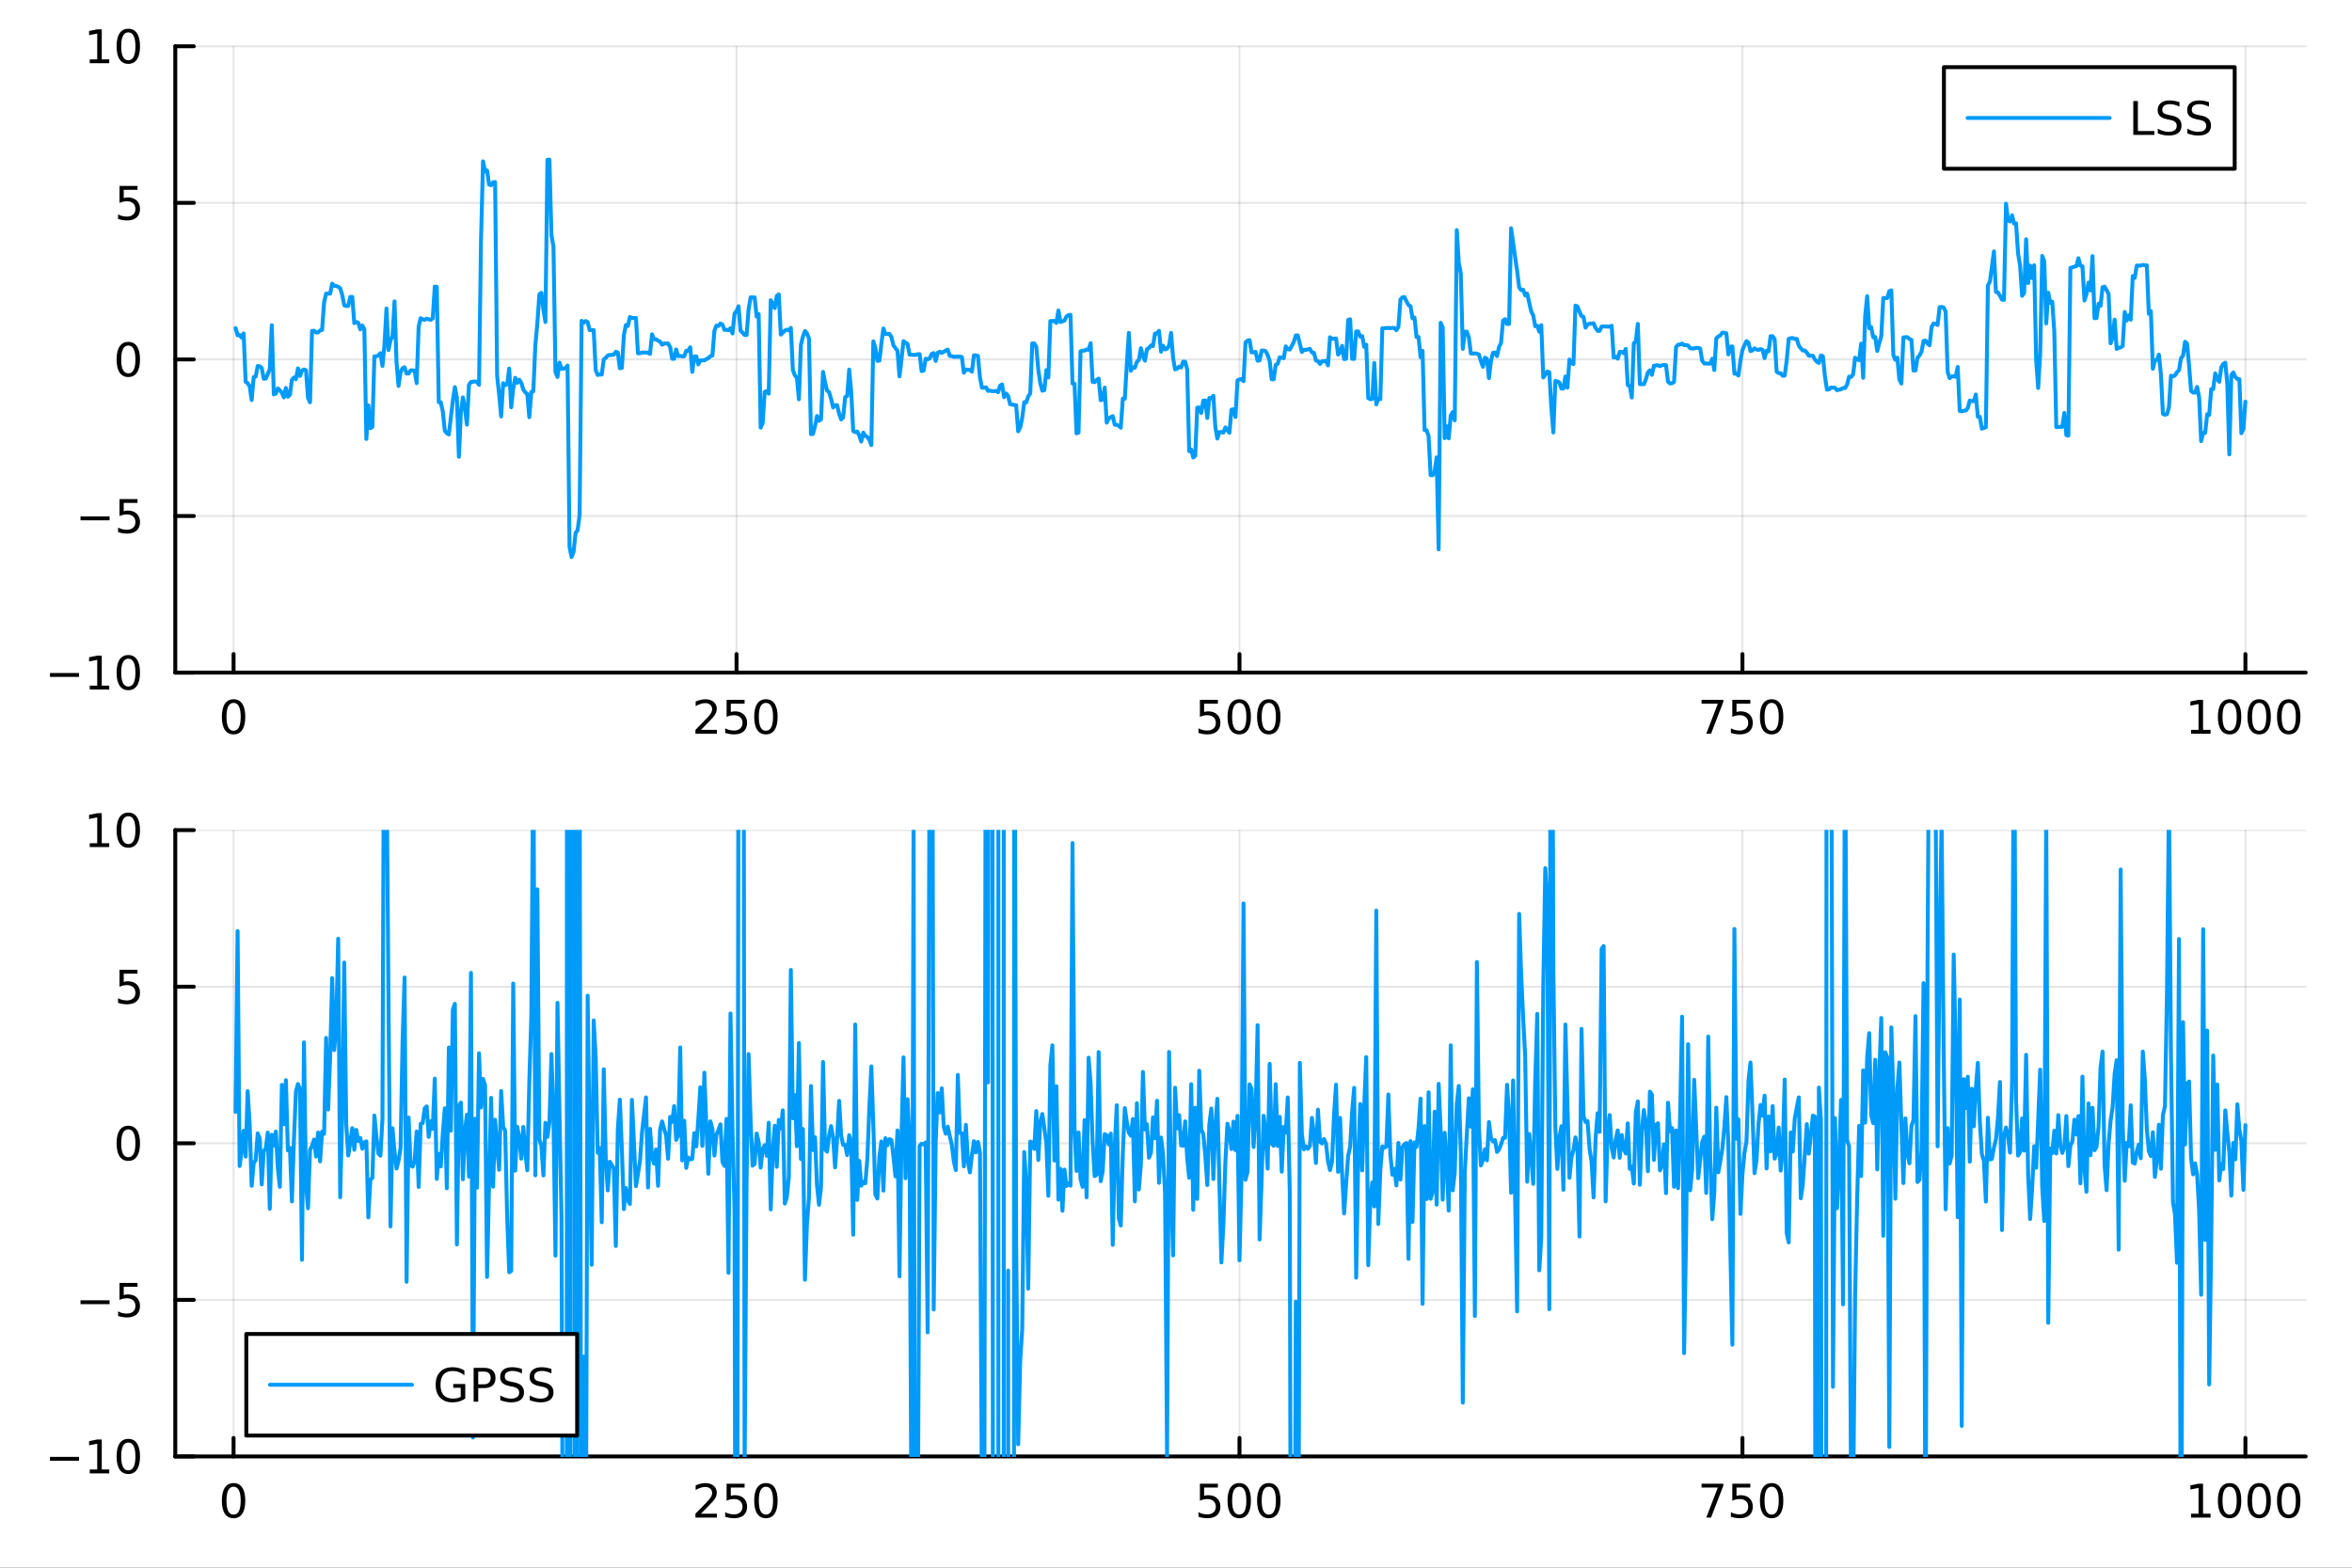 <?xml version="1.0" encoding="utf-8"?>
<svg xmlns="http://www.w3.org/2000/svg" xmlns:xlink="http://www.w3.org/1999/xlink" width="600" height="400" viewBox="0 0 2400 1600">
<rect x="0" y="0" width="2400" height="1600" fill="#333333" stroke="none"/>
<defs>
  <clipPath id="clip120">
    <rect x="0" y="0" width="2400" height="1600"/>
  </clipPath>
</defs>
<path clip-path="url(#clip120)" d="M0 1600 L2400 1600 L2400 0 L0 0  Z" fill="#ffffff" fill-rule="evenodd" fill-opacity="1"/>
<defs>
  <clipPath id="clip121">
    <rect x="480" y="0" width="1681" height="1600"/>
  </clipPath>
</defs>
<path clip-path="url(#clip120)" d="M178.867 686.448 L2352.76 686.448 L2352.76 47.244 L178.867 47.244  Z" fill="#ffffff" fill-rule="evenodd" fill-opacity="1"/>
<defs>
  <clipPath id="clip122">
    <rect x="178" y="47" width="2175" height="640"/>
  </clipPath>
</defs>
<polyline clip-path="url(#clip122)" style="stroke:#000000; stroke-linecap:round; stroke-linejoin:round; stroke-width:2; stroke-opacity:0.1; fill:none" points="238.339,686.448 238.339,47.244 "/>
<polyline clip-path="url(#clip122)" style="stroke:#000000; stroke-linecap:round; stroke-linejoin:round; stroke-width:2; stroke-opacity:0.1; fill:none" points="751.562,686.448 751.562,47.244 "/>
<polyline clip-path="url(#clip122)" style="stroke:#000000; stroke-linecap:round; stroke-linejoin:round; stroke-width:2; stroke-opacity:0.1; fill:none" points="1264.78,686.448 1264.78,47.244 "/>
<polyline clip-path="url(#clip122)" style="stroke:#000000; stroke-linecap:round; stroke-linejoin:round; stroke-width:2; stroke-opacity:0.1; fill:none" points="1778.01,686.448 1778.01,47.244 "/>
<polyline clip-path="url(#clip122)" style="stroke:#000000; stroke-linecap:round; stroke-linejoin:round; stroke-width:2; stroke-opacity:0.1; fill:none" points="2291.23,686.448 2291.23,47.244 "/>
<polyline clip-path="url(#clip122)" style="stroke:#000000; stroke-linecap:round; stroke-linejoin:round; stroke-width:2; stroke-opacity:0.1; fill:none" points="178.867,686.448 2352.76,686.448 "/>
<polyline clip-path="url(#clip122)" style="stroke:#000000; stroke-linecap:round; stroke-linejoin:round; stroke-width:2; stroke-opacity:0.1; fill:none" points="178.867,526.647 2352.76,526.647 "/>
<polyline clip-path="url(#clip122)" style="stroke:#000000; stroke-linecap:round; stroke-linejoin:round; stroke-width:2; stroke-opacity:0.1; fill:none" points="178.867,366.846 2352.76,366.846 "/>
<polyline clip-path="url(#clip122)" style="stroke:#000000; stroke-linecap:round; stroke-linejoin:round; stroke-width:2; stroke-opacity:0.1; fill:none" points="178.867,207.045 2352.76,207.045 "/>
<polyline clip-path="url(#clip122)" style="stroke:#000000; stroke-linecap:round; stroke-linejoin:round; stroke-width:2; stroke-opacity:0.1; fill:none" points="178.867,47.244 2352.76,47.244 "/>
<polyline clip-path="url(#clip120)" style="stroke:#000000; stroke-linecap:round; stroke-linejoin:round; stroke-width:4; stroke-opacity:1; fill:none" points="178.867,686.448 2352.76,686.448 "/>
<polyline clip-path="url(#clip120)" style="stroke:#000000; stroke-linecap:round; stroke-linejoin:round; stroke-width:4; stroke-opacity:1; fill:none" points="238.339,686.448 238.339,667.55 "/>
<polyline clip-path="url(#clip120)" style="stroke:#000000; stroke-linecap:round; stroke-linejoin:round; stroke-width:4; stroke-opacity:1; fill:none" points="751.562,686.448 751.562,667.55 "/>
<polyline clip-path="url(#clip120)" style="stroke:#000000; stroke-linecap:round; stroke-linejoin:round; stroke-width:4; stroke-opacity:1; fill:none" points="1264.78,686.448 1264.78,667.55 "/>
<polyline clip-path="url(#clip120)" style="stroke:#000000; stroke-linecap:round; stroke-linejoin:round; stroke-width:4; stroke-opacity:1; fill:none" points="1778.01,686.448 1778.01,667.55 "/>
<polyline clip-path="url(#clip120)" style="stroke:#000000; stroke-linecap:round; stroke-linejoin:round; stroke-width:4; stroke-opacity:1; fill:none" points="2291.23,686.448 2291.23,667.55 "/>
<path clip-path="url(#clip120)" d="M238.339 717.367 Q234.728 717.367 232.899 720.931 Q231.094 724.473 231.094 731.603 Q231.094 738.709 232.899 742.274 Q234.728 745.815 238.339 745.815 Q241.973 745.815 243.779 742.274 Q245.607 738.709 245.607 731.603 Q245.607 724.473 243.779 720.931 Q241.973 717.367 238.339 717.367 M238.339 713.663 Q244.149 713.663 247.205 718.269 Q250.283 722.853 250.283 731.603 Q250.283 740.329 247.205 744.936 Q244.149 749.519 238.339 749.519 Q232.529 749.519 229.45 744.936 Q226.395 740.329 226.395 731.603 Q226.395 722.853 229.45 718.269 Q232.529 713.663 238.339 713.663 Z" fill="#000000" fill-rule="nonzero" fill-opacity="1" /><path clip-path="url(#clip120)" d="M715.254 744.913 L731.574 744.913 L731.574 748.848 L709.629 748.848 L709.629 744.913 Q712.291 742.158 716.875 737.528 Q721.481 732.876 722.662 731.533 Q724.907 729.01 725.787 727.274 Q726.689 725.515 726.689 723.825 Q726.689 721.07 724.745 719.334 Q722.824 717.598 719.722 717.598 Q717.523 717.598 715.069 718.362 Q712.638 719.126 709.861 720.677 L709.861 715.955 Q712.685 714.82 715.138 714.242 Q717.592 713.663 719.629 713.663 Q725 713.663 728.194 716.348 Q731.388 719.033 731.388 723.524 Q731.388 725.654 730.578 727.575 Q729.791 729.473 727.685 732.066 Q727.106 732.737 724.004 735.954 Q720.902 739.149 715.254 744.913 Z" fill="#000000" fill-rule="nonzero" fill-opacity="1" /><path clip-path="url(#clip120)" d="M741.435 714.288 L759.791 714.288 L759.791 718.223 L745.717 718.223 L745.717 726.695 Q746.736 726.348 747.754 726.186 Q748.773 726.001 749.791 726.001 Q755.578 726.001 758.958 729.172 Q762.337 732.343 762.337 737.76 Q762.337 743.339 758.865 746.44 Q755.393 749.519 749.073 749.519 Q746.898 749.519 744.629 749.149 Q742.384 748.778 739.976 748.038 L739.976 743.339 Q742.06 744.473 744.282 745.028 Q746.504 745.584 748.981 745.584 Q752.985 745.584 755.323 743.478 Q757.661 741.371 757.661 737.76 Q757.661 734.149 755.323 732.042 Q752.985 729.936 748.981 729.936 Q747.106 729.936 745.231 730.353 Q743.379 730.769 741.435 731.649 L741.435 714.288 Z" fill="#000000" fill-rule="nonzero" fill-opacity="1" /><path clip-path="url(#clip120)" d="M781.55 717.367 Q777.939 717.367 776.11 720.931 Q774.305 724.473 774.305 731.603 Q774.305 738.709 776.11 742.274 Q777.939 745.815 781.55 745.815 Q785.184 745.815 786.99 742.274 Q788.819 738.709 788.819 731.603 Q788.819 724.473 786.99 720.931 Q785.184 717.367 781.55 717.367 M781.55 713.663 Q787.36 713.663 790.416 718.269 Q793.495 722.853 793.495 731.603 Q793.495 740.329 790.416 744.936 Q787.36 749.519 781.55 749.519 Q775.74 749.519 772.661 744.936 Q769.606 740.329 769.606 731.603 Q769.606 722.853 772.661 718.269 Q775.74 713.663 781.55 713.663 Z" fill="#000000" fill-rule="nonzero" fill-opacity="1" /><path clip-path="url(#clip120)" d="M1224.4 714.288 L1242.76 714.288 L1242.76 718.223 L1228.69 718.223 L1228.69 726.695 Q1229.7 726.348 1230.72 726.186 Q1231.74 726.001 1232.76 726.001 Q1238.55 726.001 1241.93 729.172 Q1245.31 732.343 1245.31 737.76 Q1245.31 743.339 1241.83 746.44 Q1238.36 749.519 1232.04 749.519 Q1229.87 749.519 1227.6 749.149 Q1225.35 748.778 1222.94 748.038 L1222.94 743.339 Q1225.03 744.473 1227.25 745.028 Q1229.47 745.584 1231.95 745.584 Q1235.95 745.584 1238.29 743.478 Q1240.63 741.371 1240.63 737.76 Q1240.63 734.149 1238.29 732.042 Q1235.95 729.936 1231.95 729.936 Q1230.07 729.936 1228.2 730.353 Q1226.35 730.769 1224.4 731.649 L1224.4 714.288 Z" fill="#000000" fill-rule="nonzero" fill-opacity="1" /><path clip-path="url(#clip120)" d="M1264.52 717.367 Q1260.91 717.367 1259.08 720.931 Q1257.27 724.473 1257.27 731.603 Q1257.27 738.709 1259.08 742.274 Q1260.91 745.815 1264.52 745.815 Q1268.15 745.815 1269.96 742.274 Q1271.79 738.709 1271.79 731.603 Q1271.79 724.473 1269.96 720.931 Q1268.15 717.367 1264.52 717.367 M1264.52 713.663 Q1270.33 713.663 1273.38 718.269 Q1276.46 722.853 1276.46 731.603 Q1276.46 740.329 1273.38 744.936 Q1270.33 749.519 1264.52 749.519 Q1258.71 749.519 1255.63 744.936 Q1252.57 740.329 1252.57 731.603 Q1252.57 722.853 1255.63 718.269 Q1258.71 713.663 1264.52 713.663 Z" fill="#000000" fill-rule="nonzero" fill-opacity="1" /><path clip-path="url(#clip120)" d="M1294.68 717.367 Q1291.07 717.367 1289.24 720.931 Q1287.44 724.473 1287.44 731.603 Q1287.44 738.709 1289.24 742.274 Q1291.07 745.815 1294.68 745.815 Q1298.31 745.815 1300.12 742.274 Q1301.95 738.709 1301.95 731.603 Q1301.95 724.473 1300.12 720.931 Q1298.31 717.367 1294.68 717.367 M1294.68 713.663 Q1300.49 713.663 1303.55 718.269 Q1306.62 722.853 1306.62 731.603 Q1306.62 740.329 1303.55 744.936 Q1300.49 749.519 1294.68 749.519 Q1288.87 749.519 1285.79 744.936 Q1282.74 740.329 1282.74 731.603 Q1282.74 722.853 1285.79 718.269 Q1288.87 713.663 1294.68 713.663 Z" fill="#000000" fill-rule="nonzero" fill-opacity="1" /><path clip-path="url(#clip120)" d="M1736.28 714.288 L1758.51 714.288 L1758.51 716.279 L1745.96 748.848 L1741.08 748.848 L1752.88 718.223 L1736.28 718.223 L1736.28 714.288 Z" fill="#000000" fill-rule="nonzero" fill-opacity="1" /><path clip-path="url(#clip120)" d="M1767.67 714.288 L1786.03 714.288 L1786.03 718.223 L1771.95 718.223 L1771.95 726.695 Q1772.97 726.348 1773.99 726.186 Q1775.01 726.001 1776.03 726.001 Q1781.82 726.001 1785.2 729.172 Q1788.57 732.343 1788.57 737.76 Q1788.57 743.339 1785.1 746.44 Q1781.63 749.519 1775.31 749.519 Q1773.14 749.519 1770.87 749.149 Q1768.62 748.778 1766.21 748.038 L1766.21 743.339 Q1768.3 744.473 1770.52 745.028 Q1772.74 745.584 1775.22 745.584 Q1779.22 745.584 1781.56 743.478 Q1783.9 741.371 1783.9 737.76 Q1783.9 734.149 1781.56 732.042 Q1779.22 729.936 1775.22 729.936 Q1773.34 729.936 1771.47 730.353 Q1769.62 730.769 1767.67 731.649 L1767.67 714.288 Z" fill="#000000" fill-rule="nonzero" fill-opacity="1" /><path clip-path="url(#clip120)" d="M1807.79 717.367 Q1804.18 717.367 1802.35 720.931 Q1800.54 724.473 1800.54 731.603 Q1800.54 738.709 1802.35 742.274 Q1804.18 745.815 1807.79 745.815 Q1811.42 745.815 1813.23 742.274 Q1815.06 738.709 1815.06 731.603 Q1815.06 724.473 1813.23 720.931 Q1811.42 717.367 1807.79 717.367 M1807.79 713.663 Q1813.6 713.663 1816.65 718.269 Q1819.73 722.853 1819.73 731.603 Q1819.73 740.329 1816.65 744.936 Q1813.6 749.519 1807.79 749.519 Q1801.98 749.519 1798.9 744.936 Q1795.84 740.329 1795.84 731.603 Q1795.84 722.853 1798.9 718.269 Q1801.98 713.663 1807.79 713.663 Z" fill="#000000" fill-rule="nonzero" fill-opacity="1" /><path clip-path="url(#clip120)" d="M2235.76 744.913 L2243.4 744.913 L2243.4 718.547 L2235.09 720.214 L2235.09 715.955 L2243.35 714.288 L2248.02 714.288 L2248.02 744.913 L2255.66 744.913 L2255.66 748.848 L2235.76 748.848 L2235.76 744.913 Z" fill="#000000" fill-rule="nonzero" fill-opacity="1" /><path clip-path="url(#clip120)" d="M2275.11 717.367 Q2271.5 717.367 2269.67 720.931 Q2267.86 724.473 2267.86 731.603 Q2267.86 738.709 2269.67 742.274 Q2271.5 745.815 2275.11 745.815 Q2278.74 745.815 2280.55 742.274 Q2282.38 738.709 2282.38 731.603 Q2282.38 724.473 2280.55 720.931 Q2278.74 717.367 2275.11 717.367 M2275.11 713.663 Q2280.92 713.663 2283.97 718.269 Q2287.05 722.853 2287.05 731.603 Q2287.05 740.329 2283.97 744.936 Q2280.92 749.519 2275.11 749.519 Q2269.3 749.519 2266.22 744.936 Q2263.16 740.329 2263.16 731.603 Q2263.16 722.853 2266.22 718.269 Q2269.3 713.663 2275.11 713.663 Z" fill="#000000" fill-rule="nonzero" fill-opacity="1" /><path clip-path="url(#clip120)" d="M2305.27 717.367 Q2301.66 717.367 2299.83 720.931 Q2298.02 724.473 2298.02 731.603 Q2298.02 738.709 2299.83 742.274 Q2301.66 745.815 2305.27 745.815 Q2308.9 745.815 2310.71 742.274 Q2312.54 738.709 2312.54 731.603 Q2312.54 724.473 2310.71 720.931 Q2308.9 717.367 2305.27 717.367 M2305.27 713.663 Q2311.08 713.663 2314.14 718.269 Q2317.21 722.853 2317.21 731.603 Q2317.21 740.329 2314.14 744.936 Q2311.08 749.519 2305.27 749.519 Q2299.46 749.519 2296.38 744.936 Q2293.33 740.329 2293.33 731.603 Q2293.33 722.853 2296.38 718.269 Q2299.46 713.663 2305.27 713.663 Z" fill="#000000" fill-rule="nonzero" fill-opacity="1" /><path clip-path="url(#clip120)" d="M2335.43 717.367 Q2331.82 717.367 2329.99 720.931 Q2328.19 724.473 2328.19 731.603 Q2328.19 738.709 2329.99 742.274 Q2331.82 745.815 2335.43 745.815 Q2339.07 745.815 2340.87 742.274 Q2342.7 738.709 2342.7 731.603 Q2342.7 724.473 2340.87 720.931 Q2339.07 717.367 2335.43 717.367 M2335.43 713.663 Q2341.24 713.663 2344.3 718.269 Q2347.38 722.853 2347.38 731.603 Q2347.38 740.329 2344.3 744.936 Q2341.24 749.519 2335.43 749.519 Q2329.62 749.519 2326.54 744.936 Q2323.49 740.329 2323.49 731.603 Q2323.49 722.853 2326.54 718.269 Q2329.62 713.663 2335.43 713.663 Z" fill="#000000" fill-rule="nonzero" fill-opacity="1" /><polyline clip-path="url(#clip120)" style="stroke:#000000; stroke-linecap:round; stroke-linejoin:round; stroke-width:4; stroke-opacity:1; fill:none" points="178.867,686.448 178.867,47.244 "/>
<polyline clip-path="url(#clip120)" style="stroke:#000000; stroke-linecap:round; stroke-linejoin:round; stroke-width:4; stroke-opacity:1; fill:none" points="178.867,686.448 197.764,686.448 "/>
<polyline clip-path="url(#clip120)" style="stroke:#000000; stroke-linecap:round; stroke-linejoin:round; stroke-width:4; stroke-opacity:1; fill:none" points="178.867,526.647 197.764,526.647 "/>
<polyline clip-path="url(#clip120)" style="stroke:#000000; stroke-linecap:round; stroke-linejoin:round; stroke-width:4; stroke-opacity:1; fill:none" points="178.867,366.846 197.764,366.846 "/>
<polyline clip-path="url(#clip120)" style="stroke:#000000; stroke-linecap:round; stroke-linejoin:round; stroke-width:4; stroke-opacity:1; fill:none" points="178.867,207.045 197.764,207.045 "/>
<polyline clip-path="url(#clip120)" style="stroke:#000000; stroke-linecap:round; stroke-linejoin:round; stroke-width:4; stroke-opacity:1; fill:none" points="178.867,47.244 197.764,47.244 "/>
<path clip-path="url(#clip120)" d="M50.992 686.899 L80.668 686.899 L80.668 690.834 L50.992 690.834 L50.992 686.899 Z" fill="#000000" fill-rule="nonzero" fill-opacity="1" /><path clip-path="url(#clip120)" d="M91.571 699.793 L99.21 699.793 L99.21 673.427 L90.899 675.094 L90.899 670.835 L99.163 669.168 L103.839 669.168 L103.839 699.793 L111.478 699.793 L111.478 703.728 L91.571 703.728 L91.571 699.793 Z" fill="#000000" fill-rule="nonzero" fill-opacity="1" /><path clip-path="url(#clip120)" d="M130.922 672.247 Q127.311 672.247 125.482 675.811 Q123.677 679.353 123.677 686.483 Q123.677 693.589 125.482 697.154 Q127.311 700.695 130.922 700.695 Q134.556 700.695 136.362 697.154 Q138.191 693.589 138.191 686.483 Q138.191 679.353 136.362 675.811 Q134.556 672.247 130.922 672.247 M130.922 668.543 Q136.732 668.543 139.788 673.149 Q142.867 677.733 142.867 686.483 Q142.867 695.209 139.788 699.816 Q136.732 704.399 130.922 704.399 Q125.112 704.399 122.033 699.816 Q118.978 695.209 118.978 686.483 Q118.978 677.733 122.033 673.149 Q125.112 668.543 130.922 668.543 Z" fill="#000000" fill-rule="nonzero" fill-opacity="1" /><path clip-path="url(#clip120)" d="M82.149 527.098 L111.825 527.098 L111.825 531.033 L82.149 531.033 L82.149 527.098 Z" fill="#000000" fill-rule="nonzero" fill-opacity="1" /><path clip-path="url(#clip120)" d="M121.964 509.367 L140.32 509.367 L140.32 513.302 L126.246 513.302 L126.246 521.774 Q127.265 521.427 128.283 521.265 Q129.302 521.08 130.32 521.08 Q136.107 521.08 139.487 524.251 Q142.867 527.422 142.867 532.839 Q142.867 538.418 139.394 541.52 Q135.922 544.598 129.603 544.598 Q127.427 544.598 125.158 544.228 Q122.913 543.857 120.506 543.117 L120.506 538.418 Q122.589 539.552 124.811 540.108 Q127.033 540.663 129.51 540.663 Q133.515 540.663 135.853 538.557 Q138.191 536.45 138.191 532.839 Q138.191 529.228 135.853 527.121 Q133.515 525.015 129.51 525.015 Q127.635 525.015 125.76 525.432 Q123.908 525.848 121.964 526.728 L121.964 509.367 Z" fill="#000000" fill-rule="nonzero" fill-opacity="1" /><path clip-path="url(#clip120)" d="M130.922 352.645 Q127.311 352.645 125.482 356.209 Q123.677 359.751 123.677 366.881 Q123.677 373.987 125.482 377.552 Q127.311 381.094 130.922 381.094 Q134.556 381.094 136.362 377.552 Q138.191 373.987 138.191 366.881 Q138.191 359.751 136.362 356.209 Q134.556 352.645 130.922 352.645 M130.922 348.941 Q136.732 348.941 139.788 353.547 Q142.867 358.131 142.867 366.881 Q142.867 375.608 139.788 380.214 Q136.732 384.797 130.922 384.797 Q125.112 384.797 122.033 380.214 Q118.978 375.608 118.978 366.881 Q118.978 358.131 122.033 353.547 Q125.112 348.941 130.922 348.941 Z" fill="#000000" fill-rule="nonzero" fill-opacity="1" /><path clip-path="url(#clip120)" d="M121.964 189.765 L140.32 189.765 L140.32 193.7 L126.246 193.7 L126.246 202.172 Q127.265 201.825 128.283 201.663 Q129.302 201.478 130.32 201.478 Q136.107 201.478 139.487 204.649 Q142.867 207.82 142.867 213.237 Q142.867 218.816 139.394 221.918 Q135.922 224.996 129.603 224.996 Q127.427 224.996 125.158 224.626 Q122.913 224.256 120.506 223.515 L120.506 218.816 Q122.589 219.95 124.811 220.506 Q127.033 221.061 129.51 221.061 Q133.515 221.061 135.853 218.955 Q138.191 216.848 138.191 213.237 Q138.191 209.626 135.853 207.52 Q133.515 205.413 129.51 205.413 Q127.635 205.413 125.76 205.83 Q123.908 206.246 121.964 207.126 L121.964 189.765 Z" fill="#000000" fill-rule="nonzero" fill-opacity="1" /><path clip-path="url(#clip120)" d="M91.571 60.589 L99.21 60.589 L99.21 34.223 L90.899 35.89 L90.899 31.631 L99.163 29.964 L103.839 29.964 L103.839 60.589 L111.478 60.589 L111.478 64.524 L91.571 64.524 L91.571 60.589 Z" fill="#000000" fill-rule="nonzero" fill-opacity="1" /><path clip-path="url(#clip120)" d="M130.922 33.043 Q127.311 33.043 125.482 36.608 Q123.677 40.149 123.677 47.279 Q123.677 54.385 125.482 57.95 Q127.311 61.492 130.922 61.492 Q134.556 61.492 136.362 57.95 Q138.191 54.385 138.191 47.279 Q138.191 40.149 136.362 36.608 Q134.556 33.043 130.922 33.043 M130.922 29.339 Q136.732 29.339 139.788 33.946 Q142.867 38.529 142.867 47.279 Q142.867 56.006 139.788 60.612 Q136.732 65.195 130.922 65.195 Q125.112 65.195 122.033 60.612 Q118.978 56.006 118.978 47.279 Q118.978 38.529 122.033 33.946 Q125.112 29.339 130.922 29.339 Z" fill="#000000" fill-rule="nonzero" fill-opacity="1" /><polyline clip-path="url(#clip122)" style="stroke:#009af9; stroke-linecap:round; stroke-linejoin:round; stroke-width:4; stroke-opacity:1; fill:none" points="240.392,334.886 242.445,342.17 244.498,341.838 246.55,344.549 248.603,340.293 250.656,389.685 252.709,391.008 254.762,394.273 256.815,408.295 258.868,384.897 260.921,384.37 262.974,373.516 265.027,373.8 267.079,375.536 269.132,386.542 271.185,386.393 273.238,381.878 275.291,376.605 277.344,331.966 279.397,402.561 281.45,401.64 283.503,396.425 285.555,398.36 287.608,400.699 289.661,405.601 291.714,395.938 293.767,404.909 295.82,402.984 297.873,387.533 299.926,385.298 301.979,387.056 304.031,375.96 306.084,383.758 308.137,378.206 310.19,377.117 312.243,377.828 314.296,406.158 316.349,410.575 318.402,337.733 320.455,337.57 322.507,339.343 324.56,339.19 326.613,337.211 328.666,336.752 330.719,308.56 332.772,299.674 334.825,299.545 336.878,299.731 338.931,289.477 340.984,291.696 343.036,291.816 345.089,292.699 347.142,294.158 349.195,300.921 351.248,311.462 353.301,312.341 355.354,312.241 357.407,303.035 359.46,303.031 361.512,329.789 363.565,328.607 365.618,329.524 367.671,336.146 369.724,332.216 371.777,335.933 373.83,448.001 375.883,413.631 377.936,437.059 379.988,435.661 382.041,363.73 384.094,363.681 386.147,362.687 388.2,360.47 390.253,373.532 392.306,352.038 394.359,314.847 396.412,357.271 398.464,347.087 400.517,343.552 402.57,307.586 404.623,369.887 406.676,393.906 408.729,379.929 410.782,375.836 412.835,374.807 414.888,381.234 416.94,381.234 418.993,378.024 421.046,377.938 423.099,378.395 425.152,391.033 427.205,333.168 429.258,324.743 431.311,326.02 433.364,326.365 435.417,325.252 437.469,325.921 439.522,326.387 441.575,325.004 443.628,292.474 445.681,292.769 447.734,410.496 449.787,410.499 451.84,419.981 453.893,439.613 455.945,442.143 457.998,443.433 460.051,426.199 462.104,408.616 464.157,395.095 466.21,405.938 468.263,466.16 470.316,420.181 472.369,405.587 474.421,417.028 476.474,433.424 478.527,392.727 480.58,389.882 482.633,389.633 484.686,389.279 486.739,389.822 488.792,392.788 490.845,243.974 492.897,164.675 494.95,174.946 497.003,173.999 499.056,188.382 501.109,189.079 503.162,186.098 505.215,185.794 507.268,383.689 509.321,402.34 511.374,425.071 513.426,391.115 515.479,393.137 517.532,392.195 519.585,376.173 521.638,415.735 523.691,396.675 525.744,385.583 527.797,390.725 529.85,387.539 531.902,390.703 533.955,397.465 536.008,400.43 538.061,402.145 540.114,425.798 542.167,399.902 544.22,399.382 546.273,352.112 548.326,329.78 550.378,300.393 552.431,298.834 554.484,316.007 556.537,328.677 558.59,163.114 560.643,162.904 562.696,239.971 564.749,251.668 566.802,379.673 568.854,384.756 570.907,370.09 572.96,376.387 575.013,376.202 577.066,375.636 579.119,373.099 581.172,558.245 583.225,568.536 585.278,563.287 587.331,543.831 589.383,541.28 591.436,525.576 593.489,327.421 595.542,329.417 597.595,327.639 599.648,328.75 601.701,336.937 603.754,336.893 605.807,336.893 607.859,377.849 609.912,382.668 611.965,382.198 614.018,382.295 616.071,366.862 618.124,365.205 620.177,362.84 622.23,362.248 624.283,362.287 626.335,361.869 628.388,359.024 630.441,359.793 632.494,375.798 634.547,375.535 636.6,342.046 638.653,331.742 640.706,332.651 642.759,323.577 644.811,324.521 646.864,324.624 648.917,324.48 650.97,360.53 653.023,360.59 655.076,359.783 657.129,359.757 659.182,359.72 661.235,360.09 663.288,361.155 665.34,341.192 667.393,346.266 669.446,346.234 671.499,347.688 673.552,348.707 675.605,351.801 677.658,350.609 679.711,350.521 681.764,350.597 683.816,354.286 685.869,366.139 687.922,366.153 689.975,356.636 692.028,363.469 694.081,363.245 696.134,363.745 698.187,363.637 700.24,358.049 702.292,358.079 704.345,354.436 706.398,379.524 708.451,364.003 710.504,363.7 712.557,371.892 714.61,367.782 716.663,367.718 718.716,367.79 720.768,366.487 722.821,365.514 724.874,363.521 726.927,362.852 728.98,337.575 731.033,332.309 733.086,332.653 735.139,330.186 737.192,331.317 739.245,336.653 741.297,336.651 743.35,336.937 745.403,335.058 747.456,340.332 749.509,320.018 751.562,317.569 753.615,312.574 755.668,337.535 757.721,339.416 759.773,341.815 761.826,342.024 763.879,315.526 765.932,303.519 767.985,303.592 770.038,303.531 772.091,323.145 774.144,320.518 776.197,436.46 778.249,431.529 780.302,399.915 782.355,399.201 784.408,401.768 786.461,306.417 788.514,310.044 790.567,314.482 792.62,302.046 794.673,300.456 796.725,341.509 798.778,339.696 800.831,337.463 802.884,336.464 804.937,337.269 806.99,334.618 809.043,377.701 811.096,383.101 813.149,385.536 815.202,407.52 817.254,351.917 819.307,343.587 821.36,337.841 823.413,340.185 825.466,345.478 827.519,443.078 829.572,442.868 831.625,434.813 833.678,424.58 835.73,429.511 837.783,427.965 839.836,379.573 841.889,390.177 843.942,398.711 845.995,400.136 848.048,407.142 850.101,415.874 852.154,413.682 854.206,413.482 856.259,422.166 858.312,428.08 860.365,426.063 862.418,405.222 864.471,404.321 866.524,377.2 868.577,399.545 870.63,439.927 872.682,441.04 874.735,440.457 876.788,444.503 878.841,450.68 880.894,441.474 882.947,444.876 885,445.896 887.053,448.8 889.106,454.277 891.159,348.406 893.211,355.069 895.264,368.235 897.317,368.067 899.37,350.639 901.423,335.269 903.476,340.814 905.529,340.849 907.582,340.804 909.635,343.936 911.687,352.622 913.74,355.259 915.793,358.041 917.846,384.194 919.899,366.42 921.952,348.152 924.005,349.808 926.058,350.947 928.111,361.894 930.163,362.079 932.216,362.223 934.269,362.218 936.322,361.539 938.375,361.442 940.428,378.757 942.481,378.234 944.534,366.102 946.587,366.678 948.639,365.883 950.692,361.238 952.745,360.393 954.798,368.344 956.851,359.966 958.904,358.97 960.957,360.209 963.01,359.025 965.063,357.696 967.116,356.793 969.168,363.315 971.221,363.374 973.274,364.202 975.327,364.069 977.38,364.073 979.433,364.001 981.486,364.408 983.539,380.449 985.592,377.135 987.644,377.438 989.697,377.458 991.75,379.311 993.803,362.705 995.856,362.688 997.909,363.261 999.962,385.272 1002.01,395.688 1004.07,395.722 1006.12,395.274 1008.17,398.917 1010.23,398.687 1012.28,399.217 1014.33,399.217 1016.38,398.936 1018.44,400.352 1020.49,393.594 1022.54,392.378 1024.6,405.378 1026.65,401.601 1028.7,404.113 1030.76,412.661 1032.81,412.914 1034.86,413.278 1036.91,413.524 1038.97,440.198 1041.02,436.335 1043.07,426.649 1045.13,410.502 1047.18,410.674 1049.23,404.54 1051.28,401.484 1053.34,350.466 1055.39,350.509 1057.44,354.072 1059.5,377.364 1061.55,391.357 1063.6,398.766 1065.65,398.151 1067.71,377.726 1069.76,385.196 1071.81,327.638 1073.87,327.644 1075.92,327.577 1077.97,329.599 1080.02,316.864 1082.08,328.71 1084.13,327.985 1086.18,327.157 1088.24,323.007 1090.29,321.633 1092.34,321.257 1094.39,391.373 1096.45,391.61 1098.5,442.308 1100.55,441.496 1102.61,358.53 1104.66,357.877 1106.71,357.858 1108.77,356.678 1110.82,356.951 1112.87,350.242 1114.92,389.749 1116.98,390.038 1119.03,387.735 1121.08,386.394 1123.14,408.478 1125.19,407.851 1127.24,395.615 1129.29,431.427 1131.35,427.212 1133.4,425.718 1135.45,424.739 1137.51,433.451 1139.56,433.652 1141.61,434.567 1143.66,436.554 1145.72,406.902 1147.77,406.973 1149.82,371.476 1151.88,339.716 1153.93,378.349 1155.98,374.939 1158.03,375.31 1160.09,369.311 1162.14,367.389 1164.19,355.378 1166.25,363.483 1168.3,368.12 1170.35,356.284 1172.4,355.213 1174.46,352.592 1176.51,353.267 1178.56,340.403 1180.62,340.403 1182.67,337.631 1184.72,358.896 1186.77,352.8 1188.83,356.596 1190.88,355.873 1192.93,352.568 1194.99,339.733 1197.04,365.489 1199.09,376.963 1201.15,376.342 1203.2,374.144 1205.25,375.075 1207.3,369.161 1209.36,369.229 1211.41,376.992 1213.46,460.482 1215.52,458.741 1217.57,466.894 1219.62,465.32 1221.67,415.991 1223.73,415.895 1225.78,421.402 1227.83,408.931 1229.89,408.701 1231.94,426.606 1233.99,406.2 1236.04,406.62 1238.1,403.885 1240.15,435.837 1242.2,447.616 1244.26,441.058 1246.31,440.94 1248.36,441.504 1250.41,436.249 1252.47,438.931 1254.52,441.745 1256.57,418.168 1258.63,417.705 1260.68,425.569 1262.73,388.224 1264.78,387.27 1266.84,386.785 1268.89,389.055 1270.94,349.413 1273,347.727 1275.05,347.128 1277.1,359.568 1279.16,359.588 1281.21,359.058 1283.26,368.139 1285.31,367.838 1287.37,357.778 1289.42,357.718 1291.47,358.346 1293.53,362.477 1295.58,368.255 1297.63,387.065 1299.68,387.102 1301.74,372.384 1303.79,371.308 1305.84,364.689 1307.9,365.005 1309.95,365.536 1312,353.51 1314.05,356.444 1316.11,356.742 1318.16,353.032 1320.21,348.842 1322.27,342.359 1324.32,342.394 1326.37,350.864 1328.42,359.147 1330.48,357.099 1332.53,357.099 1334.58,356.532 1336.64,356.089 1338.69,359.735 1340.74,360.048 1342.79,367.933 1344.85,368.552 1346.9,371.449 1348.95,368.799 1351.01,368.621 1353.06,368.281 1355.11,372.931 1357.16,344.212 1359.22,345.716 1361.27,345.686 1363.32,345.412 1365.38,361.905 1367.43,359.658 1369.48,353.013 1371.54,366.406 1373.59,366.164 1375.64,326.604 1377.69,325.897 1379.75,366.179 1381.8,366.249 1383.85,338.301 1385.91,338.255 1387.96,343.606 1390.01,343.007 1392.06,353.995 1394.12,351.787 1396.17,406.296 1398.22,407.435 1400.28,407.161 1402.33,370.391 1404.38,412.708 1406.43,406.913 1408.49,407.476 1410.54,335.051 1412.59,335.015 1414.65,334.815 1416.7,334.68 1418.75,334.923 1420.8,334.7 1422.86,334.722 1424.91,337.025 1426.96,333.56 1429.02,305.754 1431.07,303.438 1433.12,303.163 1435.17,307.516 1437.23,311.319 1439.28,312.533 1441.33,324.876 1443.39,324.114 1445.44,343.977 1447.49,343.976 1449.55,364.573 1451.6,358.098 1453.65,438.943 1455.7,439.13 1457.76,445.117 1459.81,484.909 1461.86,485.078 1463.92,481.234 1465.97,466.778 1468.02,560.696 1470.07,329.484 1472.13,334.091 1474.18,447.258 1476.23,435.042 1478.29,447.39 1480.34,424.027 1482.39,420.512 1484.44,429.004 1486.5,234.85 1488.55,267.926 1490.6,279.146 1492.66,356.035 1494.71,338.544 1496.76,338.484 1498.81,344.348 1500.87,360.759 1502.92,360.866 1504.97,360.694 1507.03,360.89 1509.08,361.784 1511.13,368.55 1513.18,374.326 1515.24,364.975 1517.29,366.274 1519.34,385.929 1521.4,368.585 1523.45,360.073 1525.5,359.833 1527.55,363.433 1529.61,354.204 1531.66,350.04 1533.71,327.338 1535.77,325.738 1537.82,330.724 1539.87,330.538 1541.93,232.956 1543.98,247.385 1546.03,262.357 1548.08,276.199 1550.14,293.17 1552.19,296.016 1554.24,295.765 1556.3,301.478 1558.35,299.637 1560.4,308.804 1562.45,317.735 1564.51,321.966 1566.56,332.981 1568.61,332.418 1570.67,338.494 1572.72,331.88 1574.77,385.283 1576.82,382.512 1578.88,379.166 1580.93,379.806 1582.98,415.926 1585.04,441.401 1587.09,388.725 1589.14,389.4 1591.19,390.275 1593.25,396.526 1595.3,396.457 1597.35,384.275 1599.41,395.654 1601.46,366.945 1603.51,370.13 1605.56,371.647 1607.62,311.907 1609.67,312.805 1611.72,318.173 1613.78,322.629 1615.83,323.39 1617.88,334.397 1619.94,331.24 1621.99,330.322 1624.04,330.332 1626.09,329.885 1628.15,334.647 1630.2,337.688 1632.25,337.706 1634.31,333.31 1636.36,333.102 1638.41,333.279 1640.46,333.293 1642.52,333.464 1644.57,332.467 1646.62,364.877 1648.68,364.16 1650.73,366.052 1652.78,359.136 1654.83,359.136 1656.89,360.462 1658.94,356.08 1660.99,393.03 1663.05,393.953 1665.1,405.739 1667.15,350.556 1669.2,348.294 1671.26,330.544 1673.31,392.05 1675.36,392.047 1677.42,392.137 1679.47,387.239 1681.52,380.173 1683.57,377.941 1685.63,382.565 1687.68,373.231 1689.73,373.022 1691.79,372.805 1693.84,373.734 1695.89,372.768 1697.94,372.514 1700,372.704 1702.05,389.553 1704.1,391.361 1706.16,391.162 1708.21,389.762 1710.26,354.178 1712.32,351.833 1714.37,351.68 1716.42,350.661 1718.47,352.215 1720.53,352.127 1722.58,352.655 1724.63,355.431 1726.69,355.706 1728.74,355.603 1730.79,355.019 1732.84,355.071 1734.9,355.747 1736.95,368.319 1739,370.945 1741.06,370.957 1743.11,371.147 1745.16,371.052 1747.21,366.173 1749.27,377.661 1751.32,345.316 1753.37,343.435 1755.43,342.276 1757.48,339.556 1759.53,339.627 1761.58,340.096 1763.64,361.699 1765.69,353.886 1767.74,353.617 1769.8,381.365 1771.85,381.335 1773.9,383.284 1775.95,368.137 1778.01,357.196 1780.06,352.512 1782.11,348.204 1784.17,349.61 1786.22,358.362 1788.27,357.559 1790.33,355.517 1792.38,356.696 1794.43,357.138 1796.48,356.253 1798.54,357.095 1800.59,365.545 1802.64,357.99 1804.7,358.542 1806.75,343.083 1808.8,343.203 1810.85,346.127 1812.91,379.403 1814.96,380.758 1817.01,380.961 1819.07,383.473 1821.12,383.329 1823.17,367.79 1825.22,345.875 1827.28,345.171 1829.33,344.994 1831.38,345.897 1833.44,345.885 1835.49,352.679 1837.54,355.489 1839.59,357.694 1841.65,357.675 1843.7,359.849 1845.75,363.078 1847.81,362.999 1849.86,363.014 1851.91,366.849 1853.96,369.167 1856.02,370.439 1858.07,362.762 1860.12,363.609 1862.18,384.046 1864.23,397.645 1866.28,397.466 1868.34,395.49 1870.39,395.631 1872.44,395.746 1874.49,398.244 1876.55,397.754 1878.6,397.238 1880.65,396.048 1882.71,396.032 1884.76,392.631 1886.81,384.483 1888.86,384.745 1890.92,382.235 1892.97,365.132 1895.02,366.876 1897.08,367.621 1899.13,350.738 1901.18,385.622 1903.23,322.447 1905.29,302.273 1907.34,334.986 1909.39,333.825 1911.45,344.271 1913.5,343.919 1915.55,358.241 1917.6,350.23 1919.66,343.238 1921.71,304.174 1923.76,304.195 1925.82,304.157 1927.87,297.239 1929.92,296.379 1931.97,362.439 1934.03,367.301 1936.08,365.053 1938.13,387.225 1940.19,391.497 1942.24,344.353 1944.29,344.156 1946.34,344.134 1948.4,345.971 1950.45,346.881 1952.5,378.118 1954.56,378.119 1956.61,365.136 1958.66,362.764 1960.72,358.941 1962.77,347.95 1964.82,347.627 1966.87,350.642 1968.93,352.371 1970.98,333.785 1973.03,330.22 1975.09,330.461 1977.14,331.704 1979.19,313.552 1981.24,313.271 1983.3,313.848 1985.35,317.882 1987.4,379.564 1989.46,385.98 1991.51,384.292 1993.56,383.952 1995.61,384.496 1997.67,374.498 1999.72,419.379 2001.77,419.844 2003.83,419.172 2005.88,419.018 2007.93,416.478 2009.98,408.747 2012.04,409.457 2014.09,409.398 2016.14,402.633 2018.2,425.349 2020.25,425.392 2022.3,437.489 2024.35,436.794 2026.41,436.045 2028.46,291.454 2030.51,287.32 2032.57,272.143 2034.62,256.588 2036.67,297.96 2038.73,298.481 2040.78,301.852 2042.83,305.778 2044.88,306.111 2046.94,207.937 2048.99,224.906 2051.04,226.039 2053.1,219.723 2055.15,228.084 2057.2,227.973 2059.25,258.579 2061.31,271.127 2063.36,301.9 2065.41,299.168 2067.47,244.174 2069.52,288.953 2071.57,271.038 2073.62,283.754 2075.68,270.718 2077.73,367.882 2079.78,395.979 2081.84,359.936 2083.89,261.186 2085.94,266.476 2087.99,330.083 2090.05,298.688 2092.1,309.121 2094.15,307.915 2096.21,338.218 2098.26,435.829 2100.31,435.87 2102.36,435.596 2104.42,435.596 2106.47,421.5 2108.52,444.137 2110.58,444.567 2112.63,273.489 2114.68,272.883 2116.73,272.124 2118.79,271.676 2120.84,263.53 2122.89,271.195 2124.95,271.74 2127,306.695 2129.05,300.087 2131.11,288.533 2133.16,296.454 2135.21,261.386 2137.26,324.758 2139.32,324.626 2141.37,309.966 2143.42,312.068 2145.48,293.133 2147.53,292.546 2149.58,296.071 2151.63,299.858 2153.69,350.424 2155.74,344.681 2157.79,326.182 2159.85,356.098 2161.9,354.956 2163.95,354.559 2166,353.204 2168.06,318.37 2170.11,327.168 2172.16,321.808 2174.22,326.286 2176.27,281.769 2178.32,283.634 2180.37,271.021 2182.43,271.203 2184.48,271.017 2186.53,270.385 2188.59,270.72 2190.64,270.829 2192.69,320.268 2194.74,317.558 2196.8,376.373 2198.85,367.959 2200.9,367.181 2202.96,361.951 2205.01,381.769 2207.06,422.333 2209.12,423.279 2211.17,422.692 2213.22,415.827 2215.27,383.52 2217.33,384.093 2219.38,383.133 2221.43,379.843 2223.49,377.912 2225.54,365.459 2227.59,363.151 2229.64,348.826 2231.7,350.753 2233.75,373.09 2235.8,398.936 2237.86,400.696 2239.91,400.711 2241.96,394.9 2244.01,405.69 2246.07,450.257 2248.12,441.836 2250.17,441.801 2252.23,422.791 2254.28,423.466 2256.33,397.083 2258.38,397.144 2260.44,381.021 2262.49,386.372 2264.54,389.643 2266.6,375.019 2268.65,371.384 2270.7,370.173 2272.75,391.584 2274.81,463.722 2276.86,382.808 2278.91,380.143 2280.97,384.714 2283.02,386.753 2285.07,387.004 2287.12,442.135 2289.18,437.716 2291.23,409.912 "/>
<path clip-path="url(#clip120)" d="M1983.6 172.231 L2280.29 172.231 L2280.29 68.551 L1983.6 68.551  Z" fill="#ffffff" fill-rule="evenodd" fill-opacity="1"/>
<polyline clip-path="url(#clip120)" style="stroke:#000000; stroke-linecap:round; stroke-linejoin:round; stroke-width:4; stroke-opacity:1; fill:none" points="1983.6,172.231 2280.29,172.231 2280.29,68.551 1983.6,68.551 1983.6,172.231 "/>
<polyline clip-path="url(#clip120)" style="stroke:#009af9; stroke-linecap:round; stroke-linejoin:round; stroke-width:4; stroke-opacity:1; fill:none" points="2007.75,120.391 2152.68,120.391 "/>
<path clip-path="url(#clip120)" d="M2176.83 103.111 L2181.51 103.111 L2181.51 133.736 L2198.34 133.736 L2198.34 137.671 L2176.83 137.671 L2176.83 103.111 Z" fill="#000000" fill-rule="nonzero" fill-opacity="1" /><path clip-path="url(#clip120)" d="M2223.96 104.245 L2223.96 108.805 Q2221.3 107.532 2218.94 106.907 Q2216.58 106.282 2214.38 106.282 Q2210.56 106.282 2208.48 107.764 Q2206.42 109.245 2206.42 111.977 Q2206.42 114.268 2207.78 115.449 Q2209.17 116.606 2213.01 117.324 L2215.84 117.902 Q2221.07 118.898 2223.55 121.421 Q2226.05 123.921 2226.05 128.134 Q2226.05 133.157 2222.67 135.75 Q2219.31 138.342 2212.81 138.342 Q2210.35 138.342 2207.57 137.787 Q2204.82 137.231 2201.86 136.143 L2201.86 131.328 Q2204.7 132.926 2207.44 133.736 Q2210.17 134.546 2212.81 134.546 Q2216.81 134.546 2218.99 132.972 Q2221.16 131.398 2221.16 128.481 Q2221.16 125.935 2219.59 124.5 Q2218.04 123.064 2214.47 122.347 L2211.62 121.791 Q2206.39 120.75 2204.06 118.527 Q2201.72 116.305 2201.72 112.347 Q2201.72 107.764 2204.94 105.125 Q2208.18 102.486 2213.85 102.486 Q2216.28 102.486 2218.8 102.926 Q2221.32 103.366 2223.96 104.245 Z" fill="#000000" fill-rule="nonzero" fill-opacity="1" /><path clip-path="url(#clip120)" d="M2254.06 104.245 L2254.06 108.805 Q2251.39 107.532 2249.03 106.907 Q2246.67 106.282 2244.47 106.282 Q2240.65 106.282 2238.57 107.764 Q2236.51 109.245 2236.51 111.977 Q2236.51 114.268 2237.87 115.449 Q2239.26 116.606 2243.11 117.324 L2245.93 117.902 Q2251.16 118.898 2253.64 121.421 Q2256.14 123.921 2256.14 128.134 Q2256.14 133.157 2252.76 135.75 Q2249.4 138.342 2242.9 138.342 Q2240.44 138.342 2237.67 137.787 Q2234.91 137.231 2231.95 136.143 L2231.95 131.328 Q2234.8 132.926 2237.53 133.736 Q2240.26 134.546 2242.9 134.546 Q2246.9 134.546 2249.08 132.972 Q2251.25 131.398 2251.25 128.481 Q2251.25 125.935 2249.68 124.5 Q2248.13 123.064 2244.56 122.347 L2241.72 121.791 Q2236.49 120.75 2234.15 118.527 Q2231.81 116.305 2231.81 112.347 Q2231.81 107.764 2235.03 105.125 Q2238.27 102.486 2243.94 102.486 Q2246.37 102.486 2248.89 102.926 Q2251.42 103.366 2254.06 104.245 Z" fill="#000000" fill-rule="nonzero" fill-opacity="1" /><path clip-path="url(#clip120)" d="M178.867 1486.45 L2352.76 1486.45 L2352.76 847.244 L178.867 847.244  Z" fill="#ffffff" fill-rule="evenodd" fill-opacity="1"/>
<defs>
  <clipPath id="clip123">
    <rect x="178" y="847" width="2175" height="640"/>
  </clipPath>
</defs>
<polyline clip-path="url(#clip123)" style="stroke:#000000; stroke-linecap:round; stroke-linejoin:round; stroke-width:2; stroke-opacity:0.1; fill:none" points="238.339,1486.45 238.339,847.244 "/>
<polyline clip-path="url(#clip123)" style="stroke:#000000; stroke-linecap:round; stroke-linejoin:round; stroke-width:2; stroke-opacity:0.1; fill:none" points="751.562,1486.45 751.562,847.244 "/>
<polyline clip-path="url(#clip123)" style="stroke:#000000; stroke-linecap:round; stroke-linejoin:round; stroke-width:2; stroke-opacity:0.1; fill:none" points="1264.78,1486.45 1264.78,847.244 "/>
<polyline clip-path="url(#clip123)" style="stroke:#000000; stroke-linecap:round; stroke-linejoin:round; stroke-width:2; stroke-opacity:0.1; fill:none" points="1778.01,1486.45 1778.01,847.244 "/>
<polyline clip-path="url(#clip123)" style="stroke:#000000; stroke-linecap:round; stroke-linejoin:round; stroke-width:2; stroke-opacity:0.1; fill:none" points="2291.23,1486.45 2291.23,847.244 "/>
<polyline clip-path="url(#clip123)" style="stroke:#000000; stroke-linecap:round; stroke-linejoin:round; stroke-width:2; stroke-opacity:0.1; fill:none" points="178.867,1486.45 2352.76,1486.45 "/>
<polyline clip-path="url(#clip123)" style="stroke:#000000; stroke-linecap:round; stroke-linejoin:round; stroke-width:2; stroke-opacity:0.1; fill:none" points="178.867,1326.65 2352.76,1326.65 "/>
<polyline clip-path="url(#clip123)" style="stroke:#000000; stroke-linecap:round; stroke-linejoin:round; stroke-width:2; stroke-opacity:0.1; fill:none" points="178.867,1166.85 2352.76,1166.85 "/>
<polyline clip-path="url(#clip123)" style="stroke:#000000; stroke-linecap:round; stroke-linejoin:round; stroke-width:2; stroke-opacity:0.1; fill:none" points="178.867,1007.05 2352.76,1007.05 "/>
<polyline clip-path="url(#clip123)" style="stroke:#000000; stroke-linecap:round; stroke-linejoin:round; stroke-width:2; stroke-opacity:0.1; fill:none" points="178.867,847.244 2352.76,847.244 "/>
<polyline clip-path="url(#clip120)" style="stroke:#000000; stroke-linecap:round; stroke-linejoin:round; stroke-width:4; stroke-opacity:1; fill:none" points="178.867,1486.45 2352.76,1486.45 "/>
<polyline clip-path="url(#clip120)" style="stroke:#000000; stroke-linecap:round; stroke-linejoin:round; stroke-width:4; stroke-opacity:1; fill:none" points="238.339,1486.45 238.339,1467.55 "/>
<polyline clip-path="url(#clip120)" style="stroke:#000000; stroke-linecap:round; stroke-linejoin:round; stroke-width:4; stroke-opacity:1; fill:none" points="751.562,1486.45 751.562,1467.55 "/>
<polyline clip-path="url(#clip120)" style="stroke:#000000; stroke-linecap:round; stroke-linejoin:round; stroke-width:4; stroke-opacity:1; fill:none" points="1264.78,1486.45 1264.78,1467.55 "/>
<polyline clip-path="url(#clip120)" style="stroke:#000000; stroke-linecap:round; stroke-linejoin:round; stroke-width:4; stroke-opacity:1; fill:none" points="1778.01,1486.45 1778.01,1467.55 "/>
<polyline clip-path="url(#clip120)" style="stroke:#000000; stroke-linecap:round; stroke-linejoin:round; stroke-width:4; stroke-opacity:1; fill:none" points="2291.23,1486.45 2291.23,1467.55 "/>
<path clip-path="url(#clip120)" d="M238.339 1517.37 Q234.728 1517.37 232.899 1520.93 Q231.094 1524.47 231.094 1531.6 Q231.094 1538.71 232.899 1542.27 Q234.728 1545.82 238.339 1545.82 Q241.973 1545.82 243.779 1542.27 Q245.607 1538.71 245.607 1531.6 Q245.607 1524.47 243.779 1520.93 Q241.973 1517.37 238.339 1517.37 M238.339 1513.66 Q244.149 1513.66 247.205 1518.27 Q250.283 1522.85 250.283 1531.6 Q250.283 1540.33 247.205 1544.94 Q244.149 1549.52 238.339 1549.52 Q232.529 1549.52 229.45 1544.94 Q226.395 1540.33 226.395 1531.6 Q226.395 1522.85 229.45 1518.27 Q232.529 1513.66 238.339 1513.66 Z" fill="#000000" fill-rule="nonzero" fill-opacity="1" /><path clip-path="url(#clip120)" d="M715.254 1544.91 L731.574 1544.91 L731.574 1548.85 L709.629 1548.85 L709.629 1544.91 Q712.291 1542.16 716.875 1537.53 Q721.481 1532.88 722.662 1531.53 Q724.907 1529.01 725.787 1527.27 Q726.689 1525.51 726.689 1523.82 Q726.689 1521.07 724.745 1519.33 Q722.824 1517.6 719.722 1517.6 Q717.523 1517.6 715.069 1518.36 Q712.638 1519.13 709.861 1520.68 L709.861 1515.95 Q712.685 1514.82 715.138 1514.24 Q717.592 1513.66 719.629 1513.66 Q725 1513.66 728.194 1516.35 Q731.388 1519.03 731.388 1523.52 Q731.388 1525.65 730.578 1527.57 Q729.791 1529.47 727.685 1532.07 Q727.106 1532.74 724.004 1535.95 Q720.902 1539.15 715.254 1544.91 Z" fill="#000000" fill-rule="nonzero" fill-opacity="1" /><path clip-path="url(#clip120)" d="M741.435 1514.29 L759.791 1514.29 L759.791 1518.22 L745.717 1518.22 L745.717 1526.7 Q746.736 1526.35 747.754 1526.19 Q748.773 1526 749.791 1526 Q755.578 1526 758.958 1529.17 Q762.337 1532.34 762.337 1537.76 Q762.337 1543.34 758.865 1546.44 Q755.393 1549.52 749.073 1549.52 Q746.898 1549.52 744.629 1549.15 Q742.384 1548.78 739.976 1548.04 L739.976 1543.34 Q742.06 1544.47 744.282 1545.03 Q746.504 1545.58 748.981 1545.58 Q752.985 1545.58 755.323 1543.48 Q757.661 1541.37 757.661 1537.76 Q757.661 1534.15 755.323 1532.04 Q752.985 1529.94 748.981 1529.94 Q747.106 1529.94 745.231 1530.35 Q743.379 1530.77 741.435 1531.65 L741.435 1514.29 Z" fill="#000000" fill-rule="nonzero" fill-opacity="1" /><path clip-path="url(#clip120)" d="M781.55 1517.37 Q777.939 1517.37 776.11 1520.93 Q774.305 1524.47 774.305 1531.6 Q774.305 1538.71 776.11 1542.27 Q777.939 1545.82 781.55 1545.82 Q785.184 1545.82 786.99 1542.27 Q788.819 1538.71 788.819 1531.6 Q788.819 1524.47 786.99 1520.93 Q785.184 1517.37 781.55 1517.37 M781.55 1513.66 Q787.36 1513.66 790.416 1518.27 Q793.495 1522.85 793.495 1531.6 Q793.495 1540.33 790.416 1544.94 Q787.36 1549.52 781.55 1549.52 Q775.74 1549.52 772.661 1544.94 Q769.606 1540.33 769.606 1531.6 Q769.606 1522.85 772.661 1518.27 Q775.74 1513.66 781.55 1513.66 Z" fill="#000000" fill-rule="nonzero" fill-opacity="1" /><path clip-path="url(#clip120)" d="M1224.4 1514.29 L1242.76 1514.29 L1242.76 1518.22 L1228.69 1518.22 L1228.69 1526.7 Q1229.7 1526.35 1230.72 1526.19 Q1231.74 1526 1232.76 1526 Q1238.55 1526 1241.93 1529.17 Q1245.31 1532.34 1245.31 1537.76 Q1245.31 1543.34 1241.83 1546.44 Q1238.36 1549.52 1232.04 1549.52 Q1229.87 1549.52 1227.6 1549.15 Q1225.35 1548.78 1222.94 1548.04 L1222.94 1543.34 Q1225.03 1544.47 1227.25 1545.03 Q1229.47 1545.58 1231.95 1545.58 Q1235.95 1545.58 1238.29 1543.48 Q1240.63 1541.37 1240.63 1537.76 Q1240.63 1534.15 1238.29 1532.04 Q1235.95 1529.94 1231.95 1529.94 Q1230.07 1529.94 1228.2 1530.35 Q1226.35 1530.77 1224.4 1531.65 L1224.4 1514.29 Z" fill="#000000" fill-rule="nonzero" fill-opacity="1" /><path clip-path="url(#clip120)" d="M1264.52 1517.37 Q1260.91 1517.37 1259.08 1520.93 Q1257.27 1524.47 1257.27 1531.6 Q1257.27 1538.71 1259.08 1542.27 Q1260.91 1545.82 1264.52 1545.82 Q1268.15 1545.82 1269.96 1542.27 Q1271.79 1538.71 1271.79 1531.6 Q1271.79 1524.47 1269.96 1520.93 Q1268.15 1517.37 1264.52 1517.37 M1264.52 1513.66 Q1270.33 1513.66 1273.38 1518.27 Q1276.46 1522.85 1276.46 1531.6 Q1276.46 1540.33 1273.38 1544.94 Q1270.33 1549.52 1264.52 1549.52 Q1258.71 1549.52 1255.63 1544.94 Q1252.57 1540.33 1252.57 1531.6 Q1252.57 1522.85 1255.63 1518.27 Q1258.71 1513.66 1264.52 1513.66 Z" fill="#000000" fill-rule="nonzero" fill-opacity="1" /><path clip-path="url(#clip120)" d="M1294.68 1517.37 Q1291.07 1517.37 1289.24 1520.93 Q1287.44 1524.47 1287.44 1531.6 Q1287.44 1538.71 1289.24 1542.27 Q1291.07 1545.82 1294.68 1545.82 Q1298.31 1545.82 1300.12 1542.27 Q1301.95 1538.71 1301.95 1531.6 Q1301.95 1524.47 1300.12 1520.93 Q1298.31 1517.37 1294.68 1517.37 M1294.68 1513.66 Q1300.49 1513.66 1303.55 1518.27 Q1306.62 1522.85 1306.62 1531.6 Q1306.62 1540.33 1303.55 1544.94 Q1300.49 1549.52 1294.68 1549.52 Q1288.87 1549.52 1285.79 1544.94 Q1282.74 1540.33 1282.74 1531.6 Q1282.74 1522.85 1285.79 1518.27 Q1288.87 1513.66 1294.68 1513.66 Z" fill="#000000" fill-rule="nonzero" fill-opacity="1" /><path clip-path="url(#clip120)" d="M1736.28 1514.29 L1758.51 1514.29 L1758.51 1516.28 L1745.96 1548.85 L1741.08 1548.85 L1752.88 1518.22 L1736.28 1518.22 L1736.28 1514.29 Z" fill="#000000" fill-rule="nonzero" fill-opacity="1" /><path clip-path="url(#clip120)" d="M1767.67 1514.29 L1786.03 1514.29 L1786.03 1518.22 L1771.95 1518.22 L1771.95 1526.7 Q1772.97 1526.35 1773.99 1526.19 Q1775.01 1526 1776.03 1526 Q1781.82 1526 1785.2 1529.17 Q1788.57 1532.34 1788.57 1537.76 Q1788.57 1543.34 1785.1 1546.44 Q1781.63 1549.52 1775.31 1549.52 Q1773.14 1549.52 1770.87 1549.15 Q1768.62 1548.78 1766.21 1548.04 L1766.21 1543.34 Q1768.3 1544.47 1770.52 1545.03 Q1772.74 1545.58 1775.22 1545.58 Q1779.22 1545.58 1781.56 1543.48 Q1783.9 1541.37 1783.9 1537.76 Q1783.9 1534.15 1781.56 1532.04 Q1779.22 1529.94 1775.22 1529.94 Q1773.34 1529.94 1771.47 1530.35 Q1769.62 1530.77 1767.67 1531.65 L1767.67 1514.29 Z" fill="#000000" fill-rule="nonzero" fill-opacity="1" /><path clip-path="url(#clip120)" d="M1807.79 1517.37 Q1804.18 1517.37 1802.35 1520.93 Q1800.54 1524.47 1800.54 1531.6 Q1800.54 1538.71 1802.35 1542.27 Q1804.18 1545.82 1807.79 1545.82 Q1811.42 1545.82 1813.23 1542.27 Q1815.06 1538.71 1815.06 1531.6 Q1815.06 1524.47 1813.23 1520.93 Q1811.42 1517.37 1807.79 1517.37 M1807.79 1513.66 Q1813.6 1513.66 1816.65 1518.27 Q1819.73 1522.85 1819.73 1531.6 Q1819.73 1540.33 1816.65 1544.94 Q1813.6 1549.52 1807.79 1549.52 Q1801.98 1549.52 1798.9 1544.94 Q1795.84 1540.33 1795.84 1531.6 Q1795.84 1522.85 1798.9 1518.27 Q1801.98 1513.66 1807.79 1513.66 Z" fill="#000000" fill-rule="nonzero" fill-opacity="1" /><path clip-path="url(#clip120)" d="M2235.76 1544.91 L2243.4 1544.91 L2243.4 1518.55 L2235.09 1520.21 L2235.09 1515.95 L2243.35 1514.29 L2248.02 1514.29 L2248.02 1544.91 L2255.66 1544.91 L2255.66 1548.85 L2235.76 1548.85 L2235.76 1544.91 Z" fill="#000000" fill-rule="nonzero" fill-opacity="1" /><path clip-path="url(#clip120)" d="M2275.11 1517.37 Q2271.5 1517.37 2269.67 1520.93 Q2267.86 1524.47 2267.86 1531.6 Q2267.86 1538.71 2269.67 1542.27 Q2271.5 1545.82 2275.11 1545.82 Q2278.74 1545.82 2280.55 1542.27 Q2282.38 1538.71 2282.38 1531.6 Q2282.38 1524.47 2280.55 1520.93 Q2278.74 1517.37 2275.11 1517.37 M2275.11 1513.66 Q2280.92 1513.66 2283.97 1518.27 Q2287.05 1522.85 2287.05 1531.6 Q2287.05 1540.33 2283.97 1544.94 Q2280.92 1549.52 2275.11 1549.52 Q2269.3 1549.52 2266.22 1544.94 Q2263.16 1540.33 2263.16 1531.6 Q2263.16 1522.85 2266.22 1518.27 Q2269.3 1513.66 2275.11 1513.66 Z" fill="#000000" fill-rule="nonzero" fill-opacity="1" /><path clip-path="url(#clip120)" d="M2305.27 1517.37 Q2301.66 1517.37 2299.83 1520.93 Q2298.02 1524.47 2298.02 1531.6 Q2298.02 1538.71 2299.83 1542.27 Q2301.66 1545.82 2305.27 1545.82 Q2308.9 1545.82 2310.71 1542.27 Q2312.54 1538.71 2312.54 1531.6 Q2312.54 1524.47 2310.71 1520.93 Q2308.9 1517.37 2305.27 1517.37 M2305.27 1513.66 Q2311.08 1513.66 2314.14 1518.27 Q2317.21 1522.85 2317.21 1531.6 Q2317.21 1540.33 2314.14 1544.94 Q2311.08 1549.52 2305.27 1549.52 Q2299.46 1549.52 2296.38 1544.94 Q2293.33 1540.33 2293.33 1531.6 Q2293.33 1522.85 2296.38 1518.27 Q2299.46 1513.66 2305.27 1513.66 Z" fill="#000000" fill-rule="nonzero" fill-opacity="1" /><path clip-path="url(#clip120)" d="M2335.43 1517.37 Q2331.82 1517.37 2329.99 1520.93 Q2328.19 1524.47 2328.19 1531.6 Q2328.19 1538.71 2329.99 1542.27 Q2331.82 1545.82 2335.43 1545.82 Q2339.07 1545.82 2340.87 1542.27 Q2342.7 1538.71 2342.7 1531.6 Q2342.7 1524.47 2340.87 1520.93 Q2339.07 1517.37 2335.43 1517.37 M2335.43 1513.66 Q2341.24 1513.66 2344.3 1518.27 Q2347.38 1522.85 2347.38 1531.6 Q2347.38 1540.33 2344.3 1544.94 Q2341.24 1549.52 2335.43 1549.52 Q2329.62 1549.52 2326.54 1544.94 Q2323.49 1540.33 2323.49 1531.6 Q2323.49 1522.85 2326.54 1518.27 Q2329.62 1513.66 2335.43 1513.66 Z" fill="#000000" fill-rule="nonzero" fill-opacity="1" /><polyline clip-path="url(#clip120)" style="stroke:#000000; stroke-linecap:round; stroke-linejoin:round; stroke-width:4; stroke-opacity:1; fill:none" points="178.867,1486.45 178.867,847.244 "/>
<polyline clip-path="url(#clip120)" style="stroke:#000000; stroke-linecap:round; stroke-linejoin:round; stroke-width:4; stroke-opacity:1; fill:none" points="178.867,1486.45 197.764,1486.45 "/>
<polyline clip-path="url(#clip120)" style="stroke:#000000; stroke-linecap:round; stroke-linejoin:round; stroke-width:4; stroke-opacity:1; fill:none" points="178.867,1326.65 197.764,1326.65 "/>
<polyline clip-path="url(#clip120)" style="stroke:#000000; stroke-linecap:round; stroke-linejoin:round; stroke-width:4; stroke-opacity:1; fill:none" points="178.867,1166.85 197.764,1166.85 "/>
<polyline clip-path="url(#clip120)" style="stroke:#000000; stroke-linecap:round; stroke-linejoin:round; stroke-width:4; stroke-opacity:1; fill:none" points="178.867,1007.05 197.764,1007.05 "/>
<polyline clip-path="url(#clip120)" style="stroke:#000000; stroke-linecap:round; stroke-linejoin:round; stroke-width:4; stroke-opacity:1; fill:none" points="178.867,847.244 197.764,847.244 "/>
<path clip-path="url(#clip120)" d="M50.992 1486.9 L80.668 1486.9 L80.668 1490.83 L50.992 1490.83 L50.992 1486.9 Z" fill="#000000" fill-rule="nonzero" fill-opacity="1" /><path clip-path="url(#clip120)" d="M91.571 1499.79 L99.21 1499.79 L99.21 1473.43 L90.899 1475.09 L90.899 1470.83 L99.163 1469.17 L103.839 1469.17 L103.839 1499.79 L111.478 1499.79 L111.478 1503.73 L91.571 1503.73 L91.571 1499.79 Z" fill="#000000" fill-rule="nonzero" fill-opacity="1" /><path clip-path="url(#clip120)" d="M130.922 1472.25 Q127.311 1472.25 125.482 1475.81 Q123.677 1479.35 123.677 1486.48 Q123.677 1493.59 125.482 1497.15 Q127.311 1500.7 130.922 1500.7 Q134.556 1500.7 136.362 1497.15 Q138.191 1493.59 138.191 1486.48 Q138.191 1479.35 136.362 1475.81 Q134.556 1472.25 130.922 1472.25 M130.922 1468.54 Q136.732 1468.54 139.788 1473.15 Q142.867 1477.73 142.867 1486.48 Q142.867 1495.21 139.788 1499.82 Q136.732 1504.4 130.922 1504.4 Q125.112 1504.4 122.033 1499.82 Q118.978 1495.21 118.978 1486.48 Q118.978 1477.73 122.033 1473.15 Q125.112 1468.54 130.922 1468.54 Z" fill="#000000" fill-rule="nonzero" fill-opacity="1" /><path clip-path="url(#clip120)" d="M82.149 1327.1 L111.825 1327.1 L111.825 1331.03 L82.149 1331.03 L82.149 1327.1 Z" fill="#000000" fill-rule="nonzero" fill-opacity="1" /><path clip-path="url(#clip120)" d="M121.964 1309.37 L140.32 1309.37 L140.32 1313.3 L126.246 1313.3 L126.246 1321.77 Q127.265 1321.43 128.283 1321.27 Q129.302 1321.08 130.32 1321.08 Q136.107 1321.08 139.487 1324.25 Q142.867 1327.42 142.867 1332.84 Q142.867 1338.42 139.394 1341.52 Q135.922 1344.6 129.603 1344.6 Q127.427 1344.6 125.158 1344.23 Q122.913 1343.86 120.506 1343.12 L120.506 1338.42 Q122.589 1339.55 124.811 1340.11 Q127.033 1340.66 129.51 1340.66 Q133.515 1340.66 135.853 1338.56 Q138.191 1336.45 138.191 1332.84 Q138.191 1329.23 135.853 1327.12 Q133.515 1325.01 129.51 1325.01 Q127.635 1325.01 125.76 1325.43 Q123.908 1325.85 121.964 1326.73 L121.964 1309.37 Z" fill="#000000" fill-rule="nonzero" fill-opacity="1" /><path clip-path="url(#clip120)" d="M130.922 1152.64 Q127.311 1152.64 125.482 1156.21 Q123.677 1159.75 123.677 1166.88 Q123.677 1173.99 125.482 1177.55 Q127.311 1181.09 130.922 1181.09 Q134.556 1181.09 136.362 1177.55 Q138.191 1173.99 138.191 1166.88 Q138.191 1159.75 136.362 1156.21 Q134.556 1152.64 130.922 1152.64 M130.922 1148.94 Q136.732 1148.94 139.788 1153.55 Q142.867 1158.13 142.867 1166.88 Q142.867 1175.61 139.788 1180.21 Q136.732 1184.8 130.922 1184.8 Q125.112 1184.8 122.033 1180.21 Q118.978 1175.61 118.978 1166.88 Q118.978 1158.13 122.033 1153.55 Q125.112 1148.94 130.922 1148.94 Z" fill="#000000" fill-rule="nonzero" fill-opacity="1" /><path clip-path="url(#clip120)" d="M121.964 989.765 L140.32 989.765 L140.32 993.7 L126.246 993.7 L126.246 1002.17 Q127.265 1001.83 128.283 1001.66 Q129.302 1001.48 130.32 1001.48 Q136.107 1001.48 139.487 1004.65 Q142.867 1007.82 142.867 1013.24 Q142.867 1018.82 139.394 1021.92 Q135.922 1025 129.603 1025 Q127.427 1025 125.158 1024.63 Q122.913 1024.26 120.506 1023.51 L120.506 1018.82 Q122.589 1019.95 124.811 1020.51 Q127.033 1021.06 129.51 1021.06 Q133.515 1021.06 135.853 1018.95 Q138.191 1016.85 138.191 1013.24 Q138.191 1009.63 135.853 1007.52 Q133.515 1005.41 129.51 1005.41 Q127.635 1005.41 125.76 1005.83 Q123.908 1006.25 121.964 1007.13 L121.964 989.765 Z" fill="#000000" fill-rule="nonzero" fill-opacity="1" /><path clip-path="url(#clip120)" d="M91.571 860.589 L99.21 860.589 L99.21 834.223 L90.899 835.89 L90.899 831.631 L99.163 829.964 L103.839 829.964 L103.839 860.589 L111.478 860.589 L111.478 864.524 L91.571 864.524 L91.571 860.589 Z" fill="#000000" fill-rule="nonzero" fill-opacity="1" /><path clip-path="url(#clip120)" d="M130.922 833.043 Q127.311 833.043 125.482 836.608 Q123.677 840.149 123.677 847.279 Q123.677 854.385 125.482 857.95 Q127.311 861.492 130.922 861.492 Q134.556 861.492 136.362 857.95 Q138.191 854.385 138.191 847.279 Q138.191 840.149 136.362 836.608 Q134.556 833.043 130.922 833.043 M130.922 829.339 Q136.732 829.339 139.788 833.946 Q142.867 838.529 142.867 847.279 Q142.867 856.006 139.788 860.612 Q136.732 865.195 130.922 865.195 Q125.112 865.195 122.033 860.612 Q118.978 856.006 118.978 847.279 Q118.978 838.529 122.033 833.946 Q125.112 829.339 130.922 829.339 Z" fill="#000000" fill-rule="nonzero" fill-opacity="1" /><polyline clip-path="url(#clip123)" style="stroke:#009af9; stroke-linecap:round; stroke-linejoin:round; stroke-width:4; stroke-opacity:1; fill:none" points="240.392,1134.89 242.445,950.276 244.498,1190.07 246.55,1174.92 248.603,1154.09 250.656,1180.39 252.709,1113.63 254.762,1147.17 256.815,1210.19 258.868,1187.18 260.921,1183.98 262.974,1156.72 265.027,1161.9 267.079,1208.9 269.132,1174.6 271.185,1172.45 273.238,1155.9 275.291,1233.72 277.344,1158.14 279.397,1169.18 281.45,1154.84 283.503,1192.24 285.555,1211.32 287.608,1107.21 289.661,1147.46 291.714,1102.45 293.767,1174.11 295.82,1171.48 297.873,1226.24 299.926,1162.81 301.979,1113.83 304.031,1106.35 306.084,1111.51 308.137,1285.78 310.19,1063.86 312.243,1209.51 314.296,1233.16 316.349,1173.59 318.402,1169.53 320.455,1163 322.507,1180.37 324.56,1155.89 326.613,1185.36 328.666,1154.89 330.719,1157.18 332.772,1059.28 334.825,1132.4 336.878,1078.92 338.931,998.285 340.984,1071.73 343.036,1047.98 345.089,958.034 347.142,1221.93 349.195,1137.49 351.248,982.403 353.301,1147.08 355.354,1179.34 357.407,1165.51 359.46,1151.43 361.512,1173.46 363.565,1153.16 365.618,1164.5 367.671,1161.48 369.724,1172.39 371.777,1165.9 373.83,1164.85 375.883,1242.52 377.936,1203.93 379.988,1202.22 382.041,1138.48 384.094,1160.13 386.147,1177.42 388.2,1179.51 390.253,1141.79 392.306,576.173 394.359,761.324 396.412,1019.96 398.464,1251.71 400.517,1151.53 402.57,1175.19 404.623,1192.59 406.676,1184.6 408.729,1171.68 410.782,1062.48 412.835,997.612 414.888,1308.23 416.94,1140.58 418.993,1189.28 421.046,1190.73 423.099,1185.06 425.152,1154.82 427.205,1211.46 429.258,1147.02 431.311,1146.28 433.364,1131.13 435.417,1129.21 437.469,1160.33 439.522,1144.36 441.575,1152.11 443.628,1100.88 445.681,1203.19 447.734,1177.64 449.787,1190.47 451.84,1156.73 453.893,1131.17 455.945,1212.77 457.998,1069.12 460.051,1153.99 462.104,1030.43 464.157,1024.51 466.21,1270.13 468.263,1128.63 470.316,1125.31 472.369,1203.58 474.421,1154.08 476.474,1137.56 478.527,1200.95 480.58,992.896 482.633,1467.17 484.686,1141.87 486.739,1212.16 488.792,1074.96 490.845,1130.25 492.897,1101.13 494.95,1107.5 497.003,1303.23 499.056,1208.67 501.109,1120.5 503.162,1211.16 505.215,1142.8 507.268,1170.77 509.321,1193.87 511.374,1113.51 513.426,1149.95 515.479,1153.99 517.532,1243.06 519.585,1298.48 521.638,1297.13 523.691,1003.81 525.744,1194.8 527.797,1150.03 529.85,1161.07 531.902,1182.54 533.955,1150.12 536.008,1176.37 538.061,1194.44 540.114,1103.82 542.167,1036.7 544.22,759.639 546.273,1199.51 548.326,907.651 550.378,1162.46 552.431,1169.64 554.484,1199.7 556.537,1145.89 558.59,1160.35 560.643,1145.35 562.696,1075.78 564.749,1139.91 566.802,1281.58 568.854,1023.47 570.907,1136.73 572.96,1242.19 575.013,1822.24 577.066,8629.08 579.119,-2701.48 581.172,4038.07 583.225,-1611.81 585.278,-1782.2 587.331,3705.34 589.383,410.723 591.436,749.283 593.489,1828.23 595.542,1384.6 597.595,1689.76 599.648,1016.21 601.701,1167.45 603.754,1290.83 605.807,1041.5 607.859,1078.82 609.912,1176.54 611.965,1171.66 614.018,1247.44 616.071,1091.3 618.124,1182.16 620.177,1214.92 622.23,1185.71 624.283,1189.02 626.335,1192.33 628.388,1271.7 630.441,1152.57 632.494,1122.27 634.547,1172.9 636.6,1234.06 638.653,1212.43 640.706,1224.84 642.759,1228.74 644.811,1122.53 646.864,1165.52 648.917,1210.63 650.97,1198.4 653.023,1185.19 655.076,1156.27 657.129,1138.15 659.182,1120.02 661.235,1211.98 663.288,1152.15 665.34,1180.57 667.393,1187.59 669.446,1173.13 671.499,1210.24 673.552,1152.84 675.605,1144.52 677.658,1152.07 679.711,1159.02 681.764,1182.63 683.816,1139.99 685.869,1145.01 687.922,1128.84 689.975,1163.38 692.028,1159.04 694.081,1068.98 696.134,1184.36 698.187,1143.78 700.24,1191.97 702.292,1181.35 704.345,1183.24 706.398,1182.87 708.451,1156.5 710.504,1170.04 712.557,1142.52 714.61,1109.72 716.663,1169.6 718.716,1094.79 720.768,1149.03 722.821,1197.95 724.874,1144.45 726.927,1152.19 728.98,1179.35 731.033,1158.03 733.086,1153.41 735.139,1147.49 737.192,1185.95 739.245,1189.93 741.297,1141.95 743.35,1299.11 745.403,1034.39 747.456,1153.12 749.509,1235.1 751.562,2145.92 753.615,735.986 755.668,456.563 757.721,-340.527 759.773,1508.54 761.826,1203.12 763.879,1075.82 765.932,1144.02 767.985,1189.72 770.038,1187.93 772.091,1156.83 774.144,1165.42 776.197,1191.67 778.249,1172.29 780.302,1168.85 782.355,1179.68 784.408,1145.82 786.461,1234.38 788.514,1175.35 790.567,1148.94 792.62,1190.85 794.673,1143.04 796.725,1151.68 798.778,1133.25 800.831,1228.38 802.884,1221.92 804.937,1201.39 806.99,989.911 809.043,1141.29 811.096,1117.65 813.149,1169.82 815.202,1064.45 817.254,1182.84 819.307,1152.25 821.36,1306.13 823.413,1249.49 825.466,1222.37 827.519,1108.43 829.572,1173.75 831.625,1160.66 833.678,1210.12 835.73,1229.65 837.783,1211.38 839.836,1083.83 841.889,1173.04 843.942,1175.43 845.995,1159.05 848.048,1149.3 850.101,1160.99 852.154,1191.44 854.206,1161.74 856.259,1123.56 858.312,1159.05 860.365,1168.41 862.418,1168.57 864.471,1178.92 866.524,1158.57 868.577,1165.88 870.63,1260.16 872.682,1045.59 874.735,1224.64 876.788,1184.75 878.841,1210.19 880.894,1206.07 882.947,1207.72 885,1183.63 887.053,1131.59 889.106,1088.37 891.159,1148.28 893.211,1219.06 895.264,1223.22 897.317,1180.65 899.37,1164.98 901.423,1215.17 903.476,1161.68 905.529,1168.88 907.582,1162.61 909.635,1163.59 911.687,1180.49 913.74,1200.63 915.793,1153.74 917.846,1302.7 919.899,1159.33 921.952,1079.16 924.005,1202.49 926.058,1121.81 928.111,1165.62 930.163,1577.34 932.216,833.148 934.269,2105.14 936.322,1613.54 938.375,1169.65 940.428,1167.28 942.481,1168.16 944.534,1166.03 946.587,1359.85 948.639,726.334 950.692,332.251 952.745,1336.46 954.798,1164.75 956.851,1115.66 958.904,1135.33 960.957,1110.75 963.01,1149.94 965.063,1157.14 967.116,1149.86 969.168,1159.51 971.221,1168.52 973.274,1185.26 975.327,1194.24 977.38,1097.07 979.433,1156.28 981.486,1156.59 983.539,1190.4 985.592,1147.97 987.644,1185.17 989.697,1196.56 991.75,1178.77 993.803,1164.7 995.856,1176.17 997.909,1165.46 999.962,1176.28 1002.01,1544.05 1004.07,1792.81 1006.12,498.434 1008.17,1104.76 1010.23,-648.601 1012.28,-50.45 1014.33,3716.77 1016.38,38225.3 1018.44,20382.2 1020.49,-111975 1022.54,-327154 1024.6,74576.4 1026.65,16333.7 1028.7,1296.77 1030.76,4944.14 1032.81,12417.4 1034.86,474.024 1036.91,1270.56 1038.97,1474.01 1041.02,1388.95 1043.07,1356.85 1045.13,1175.73 1047.18,1207.87 1049.23,1315.2 1051.28,1165.13 1053.34,1166.03 1055.39,1172.63 1057.44,1133.96 1059.5,1183.91 1061.55,1144.63 1063.6,1136.97 1065.65,1151.18 1067.71,1166.86 1069.76,1220.45 1071.81,1087 1073.87,1066.89 1075.92,1184.43 1077.97,1108.64 1080.02,1224.35 1082.08,1192.99 1084.13,1235.75 1086.18,1193.68 1088.24,1210.5 1090.29,1207.74 1092.34,1210.13 1094.39,860.403 1096.45,1151.19 1098.5,1195.08 1100.55,1155.8 1102.61,1203.37 1104.66,1211.31 1106.71,1143.21 1108.77,1222 1110.82,1079.48 1112.87,1105.75 1114.92,1166.1 1116.98,1200.37 1119.03,1198.98 1121.08,1073.74 1123.14,1205.56 1125.19,1195.62 1127.24,1157.46 1129.29,1158.73 1131.35,1168.05 1133.4,1157 1135.45,1270.58 1137.51,1169.45 1139.56,1128.01 1141.61,1243.18 1143.66,1250.77 1145.72,1177.21 1147.77,1130.89 1149.82,1145.25 1151.88,1156.18 1153.93,1159.14 1155.98,1142.05 1158.03,1226.14 1160.09,1125.94 1162.14,1214.03 1164.19,1187.78 1166.25,1093.98 1168.3,1152.75 1170.35,1147.41 1172.4,1181.58 1174.46,1176.48 1176.51,1140.34 1178.56,1161.74 1180.62,1123.44 1182.67,1207.22 1184.72,1161 1186.77,1177.77 1188.83,1217.23 1190.88,1486.32 1192.93,1073.64 1194.99,1213.24 1197.04,1281.32 1199.09,1110.12 1201.15,1151.6 1203.2,1138.1 1205.25,1169.11 1207.3,1169.32 1209.36,1144.46 1211.41,1181.75 1213.46,1202.06 1215.52,1106.55 1217.57,1234.75 1219.62,1130.59 1221.67,1223.61 1223.73,1092.78 1225.78,1152.74 1227.83,1157.34 1229.89,1179.02 1231.94,1209.49 1233.99,1147.87 1236.04,1131.37 1238.1,1203.35 1240.15,1148.61 1242.2,1121.43 1244.26,1206.33 1246.31,1288.47 1248.36,1250.01 1250.41,1185.5 1252.47,1146.87 1254.52,1154.95 1256.57,1172.77 1258.63,1144.78 1260.68,1173.92 1262.73,1138.87 1264.78,1286.37 1266.84,1201.38 1268.89,921.968 1270.94,1204.09 1273,1195.94 1275.05,1106.66 1277.1,1111.24 1279.16,1170.63 1281.21,1136.15 1283.26,1046.37 1285.31,1265.05 1287.37,1203.38 1289.42,1138.75 1291.47,1155.22 1293.53,1192.76 1295.58,1085.71 1297.63,1167.44 1299.68,1169.41 1301.74,1106.55 1303.79,1169.61 1305.84,1139.88 1307.9,1195.83 1309.95,1150.22 1312,1155.94 1314.05,1120.06 1316.11,1217.51 1318.16,2128.68 1320.21,1906.52 1322.27,1328.52 1324.32,1887.6 1326.37,1084.72 1328.42,1157.29 1330.48,1173.08 1332.53,1169.92 1334.58,1172.41 1336.64,1169.52 1338.69,1140.92 1340.74,1156.81 1342.79,1186.94 1344.85,1132.51 1346.9,1164.92 1348.95,1167.06 1351.01,1162.47 1353.06,1167.23 1355.11,1185.4 1357.16,1194.17 1359.22,1185.52 1361.27,1137.6 1363.32,1107.04 1365.38,1195.99 1367.43,1140.9 1369.48,1197.32 1371.54,1238.48 1373.59,1208.8 1375.64,1179.76 1377.69,1170.35 1379.75,1134.24 1381.8,1110.22 1383.85,1304.01 1385.91,1183.1 1387.96,1126.81 1390.01,1194.59 1392.06,1128.56 1394.12,1078.91 1396.17,1291.27 1398.22,1226.25 1400.28,1206.73 1402.33,1231.34 1404.38,929.389 1406.43,1249.18 1408.49,1194.18 1410.54,1170.02 1412.59,1171.39 1414.65,1170.17 1416.7,1117.02 1418.75,1178.63 1420.8,1198.94 1422.86,1192.89 1424.91,1209.88 1426.96,1166.49 1429.02,1203.83 1431.07,1170.83 1433.12,1167.78 1435.17,1166.53 1437.23,1284.82 1439.28,1164.66 1441.33,1247.11 1443.39,1165.94 1445.44,1170.51 1447.49,1151.29 1449.55,1121.27 1451.6,1330.74 1453.65,1149.31 1455.7,1223.82 1457.76,1114.82 1459.81,1223.49 1461.86,1216.81 1463.92,1134.63 1465.97,1229.46 1468.02,1106.14 1470.07,1154.17 1472.13,1224.41 1474.18,1156.15 1476.23,1189.47 1478.29,1235.53 1480.34,1066.89 1482.39,1214.87 1484.44,1196.51 1486.5,1126.9 1488.55,1108.35 1490.6,1176.79 1492.66,1431.54 1494.71,1195.7 1496.76,1157.54 1498.81,1120.91 1500.87,1149.9 1502.92,1111.78 1504.97,1343.14 1507.03,981.85 1509.08,1149.77 1511.13,1189.49 1513.18,1184.09 1515.24,1172.88 1517.29,1184.31 1519.34,1145.12 1521.4,1161.29 1523.45,1164.96 1525.5,1163.57 1527.55,1175.69 1529.61,1173.28 1531.66,1168.05 1533.71,1161.39 1535.77,1161.31 1537.82,1107.11 1539.87,1139.15 1541.93,1217.36 1543.98,1102.74 1546.03,1223.37 1548.08,1338.45 1550.14,932.736 1552.19,993.743 1554.24,1039.15 1556.3,1077.66 1558.35,1206.07 1560.4,1157.35 1562.45,1179.9 1564.51,1208.24 1566.56,1102.35 1568.61,1034.77 1570.67,1296.53 1572.72,1263.23 1574.77,1006.06 1576.82,886.04 1578.88,924.078 1580.93,1336.19 1582.98,315.383 1585.04,988.406 1587.09,1150.38 1589.14,1193.09 1591.19,1161.44 1593.25,1149.5 1595.3,1214.29 1597.35,1045.6 1599.41,1126.44 1601.46,1202.06 1603.51,1181.02 1605.56,1174.02 1607.62,1160.82 1609.67,1172.56 1611.72,1262 1613.78,1050.09 1615.83,1138.9 1617.88,1145.08 1619.94,1144.26 1621.99,1172.39 1624.04,1185.56 1626.09,1222.12 1628.15,1162.05 1630.2,1136.19 1632.25,1155.2 1634.31,968.377 1636.36,965.561 1638.41,1226.15 1640.46,1154.33 1642.52,1138.03 1644.57,1171.48 1646.62,1181.38 1648.68,1163.06 1650.73,1153.73 1652.78,1181.69 1654.83,1158.4 1656.89,1172.55 1658.94,1177.26 1660.99,1146.55 1663.05,1192.99 1665.1,1190.54 1667.15,1208 1669.2,1135.3 1671.26,1124.06 1673.31,1209.19 1675.36,1155.05 1677.42,1132.94 1679.47,1146.38 1681.52,1195.39 1683.57,1114.15 1685.63,1117.1 1687.68,1183.86 1689.73,1147.98 1691.79,1146.43 1693.84,1194.53 1695.89,1188.96 1697.94,1167.85 1700,1217.75 1702.05,1125.46 1704.1,1154.64 1706.16,1151.29 1708.21,1211.24 1710.26,1153.75 1712.32,1212.68 1714.37,1139.26 1716.42,1037.6 1718.47,1381.03 1720.53,1259.83 1722.58,1065.8 1724.63,1214.89 1726.69,1193.77 1728.74,1101.98 1730.79,1150.39 1732.84,1202.43 1734.9,1183.51 1736.95,1165.62 1739,1160.08 1741.06,1217.51 1743.11,1057.92 1745.16,1183.15 1747.21,1244.33 1749.27,1218.01 1751.32,1130.46 1753.37,1196.51 1755.43,1184.96 1757.48,1172.41 1759.53,1150.07 1761.58,1119.77 1763.64,1168.42 1765.69,1277.2 1767.74,1372.45 1769.8,948.081 1771.85,1162.25 1773.9,1142.36 1775.95,1238.93 1778.01,1198.17 1780.06,1176.76 1782.11,1164.91 1784.17,1102.99 1786.22,1084.44 1788.27,1137.09 1790.33,1197.36 1792.38,1183.75 1794.43,1146.98 1796.48,1127.77 1798.54,1138.8 1800.59,1118.23 1802.64,1192.54 1804.7,1139.45 1806.75,1175.06 1808.8,1128.91 1810.85,1182.53 1812.91,1177.62 1814.96,1150.81 1817.01,1194.76 1819.07,1174.79 1821.12,1101.81 1823.17,1258.5 1825.22,1268.02 1827.28,1155.77 1829.33,1175.31 1831.38,1141.55 1833.44,1130.62 1835.49,1119.96 1837.54,1222.98 1839.59,1209.02 1841.65,1178.23 1843.7,1147.33 1845.75,1177.43 1847.81,1159.05 1849.86,1138.61 1851.91,1139.58 1853.96,3192.66 1856.02,1109.96 1858.07,1143.79 1860.12,2589.69 1862.18,4222.18 1864.23,-169.967 1866.28,57.497 1868.34,537.495 1870.39,1415.43 1872.44,1141.12 1874.49,1233.16 1876.55,1188.75 1878.6,1122.65 1880.65,1331.28 1882.71,708.845 1884.76,1163.64 1886.81,1169.92 1888.86,1527.56 1890.92,1538.42 1892.97,1322.09 1895.02,1224.58 1897.08,1149.05 1899.13,1200.31 1901.18,1092.46 1903.23,1145.79 1905.29,1078.84 1907.34,1054.47 1909.39,1138.37 1911.45,1146.34 1913.5,1081.6 1915.55,1193.53 1917.6,1096.8 1919.66,1038.98 1921.71,1261.3 1923.76,1073.95 1925.82,1079.08 1927.87,1476.75 1929.92,1048.56 1931.97,1116.6 1934.03,1223.48 1936.08,1111.72 1938.13,1084.43 1940.19,1148.62 1942.24,1207.46 1944.29,1141.45 1946.34,1176.63 1948.4,1187.28 1950.45,1149.1 1952.5,1143.23 1954.56,1037.03 1956.61,1206.39 1958.66,1204.2 1960.72,1173.98 1962.77,1003.38 1964.82,1630.11 1966.87,981.361 1968.93,648.754 1970.98,770.25 1973.03,580.289 1975.09,801.587 1977.14,1169.99 1979.19,965.782 1981.24,836.353 1983.3,1070.25 1985.35,1234.26 1987.4,1151.27 1989.46,1187.56 1991.51,1179.41 1993.56,974.19 1995.61,1069.23 1997.67,1242.29 1999.72,1020.12 2001.77,1455.31 2003.83,1101.44 2005.88,1130.83 2007.93,1098.93 2009.98,1185.58 2012.04,1111.19 2014.09,1149.56 2016.14,1111 2018.2,1084.68 2020.25,1144.42 2022.3,1177.9 2024.35,1184.73 2026.41,1226.39 2028.46,1140.81 2030.51,1183.34 2032.57,1182.82 2034.62,1171.15 2036.67,1162.82 2038.73,1140.99 2040.78,1104.27 2042.83,1255.44 2044.88,1159.89 2046.94,1150.74 2048.99,1159.85 2051.04,1176.43 2053.1,1105.36 2055.15,682.362 2057.2,1122.34 2059.25,1179.42 2061.31,1175.85 2063.36,1141.53 2065.41,1174.35 2067.47,1076.53 2069.52,1198.02 2071.57,1244.17 2073.62,1212.82 2075.68,1169.84 2077.73,1191.9 2079.78,1142.82 2081.84,1091.75 2083.89,1211.63 2085.94,1246.18 2087.99,821.916 2090.05,1350.08 2092.1,1172.09 2094.15,1177 2096.21,1154 2098.26,1177.33 2100.31,1138.14 2102.36,1169.01 2104.42,1176.7 2106.47,1170.09 2108.52,1139.08 2110.58,1190.2 2112.63,1169.45 2114.68,1164.92 2116.73,1142.71 2118.79,1157.87 2120.84,1139.09 2122.89,1207.74 2124.95,1098.79 2127,1193.3 2129.05,1216.37 2131.11,1126.2 2133.16,1179.1 2135.21,1130.6 2137.26,1173.96 2139.32,1170.38 2141.37,1150.43 2143.42,1089.62 2145.48,1073.2 2147.53,1189.24 2149.58,1214.71 2151.63,1167.21 2153.69,1143.75 2155.74,1130.01 2157.79,1095.87 2159.85,1082.09 2161.9,1275.4 2163.95,887.465 2166,1148.23 2168.06,1205.12 2170.11,1166.4 2172.16,1169.93 2174.22,1128.1 2176.27,1186.4 2178.32,1187.58 2180.37,1175.11 2182.43,1168.19 2184.48,1182.14 2186.53,1073.28 2188.59,1100.73 2190.64,1152.35 2192.69,1175.06 2194.74,1179.88 2196.8,1155.6 2198.85,1201.18 2200.9,1184.28 2202.96,1147.92 2205.01,1192.86 2207.06,1138.26 2209.12,1129.29 2211.17,1015.66 2213.22,812.641 2215.27,1075.15 2217.33,1227.15 2219.38,1239.42 2221.43,1288.84 2223.49,958.36 2225.54,1728.07 2227.59,1043.2 2229.64,1168.08 2231.7,1106.31 2233.75,1103.77 2235.8,1182.25 2237.86,1198.55 2239.91,1187.38 2241.96,1198.41 2244.01,1235.91 2246.07,1321.43 2248.12,948.371 2250.17,1265.57 2252.23,1051.86 2254.28,1413.02 2256.33,1269.31 2258.38,1077.28 2260.44,1173.48 2262.49,1106.81 2264.54,1204.76 2266.6,1188.05 2268.65,1193.15 2270.7,1133.25 2272.75,1155.5 2274.81,1175.92 2276.86,1220.32 2278.91,1166.45 2280.97,1183.23 2283.02,1127.01 2285.07,1152.59 2287.12,1164.58 2289.18,1214.38 2291.23,1148.36 "/>
<path clip-path="url(#clip120)" d="M251.33 1465.14 L588.926 1465.14 L588.926 1361.46 L251.33 1361.46  Z" fill="#ffffff" fill-rule="evenodd" fill-opacity="1"/>
<polyline clip-path="url(#clip120)" style="stroke:#000000; stroke-linecap:round; stroke-linejoin:round; stroke-width:4; stroke-opacity:1; fill:none" points="251.33,1465.14 588.926,1465.14 588.926,1361.46 251.33,1361.46 251.33,1465.14 "/>
<polyline clip-path="url(#clip120)" style="stroke:#009af9; stroke-linecap:round; stroke-linejoin:round; stroke-width:4; stroke-opacity:1; fill:none" points="275.484,1413.3 420.41,1413.3 "/>
<path clip-path="url(#clip120)" d="M470.12 1425.65 L470.12 1416.37 L462.481 1416.37 L462.481 1412.53 L474.749 1412.53 L474.749 1427.36 Q472.041 1429.28 468.777 1430.28 Q465.513 1431.25 461.809 1431.25 Q453.708 1431.25 449.124 1426.53 Q444.564 1421.78 444.564 1413.34 Q444.564 1404.86 449.124 1400.14 Q453.708 1395.4 461.809 1395.4 Q465.189 1395.4 468.221 1396.23 Q471.277 1397.06 473.846 1398.68 L473.846 1403.66 Q471.254 1401.46 468.337 1400.35 Q465.421 1399.24 462.203 1399.24 Q455.86 1399.24 452.666 1402.78 Q449.495 1406.32 449.495 1413.34 Q449.495 1420.33 452.666 1423.87 Q455.86 1427.41 462.203 1427.41 Q464.68 1427.41 466.624 1426.99 Q468.569 1426.55 470.12 1425.65 Z" fill="#000000" fill-rule="nonzero" fill-opacity="1" /><path clip-path="url(#clip120)" d="M487.967 1399.86 L487.967 1412.85 L493.846 1412.85 Q497.11 1412.85 498.893 1411.16 Q500.675 1409.47 500.675 1406.35 Q500.675 1403.24 498.893 1401.55 Q497.11 1399.86 493.846 1399.86 L487.967 1399.86 M483.291 1396.02 L493.846 1396.02 Q499.657 1396.02 502.619 1398.66 Q505.606 1401.28 505.606 1406.35 Q505.606 1411.46 502.619 1414.08 Q499.657 1416.69 493.846 1416.69 L487.967 1416.69 L487.967 1430.58 L483.291 1430.58 L483.291 1396.02 Z" fill="#000000" fill-rule="nonzero" fill-opacity="1" /><path clip-path="url(#clip120)" d="M532.596 1397.16 L532.596 1401.72 Q529.934 1400.44 527.573 1399.82 Q525.212 1399.19 523.013 1399.19 Q519.193 1399.19 517.11 1400.67 Q515.05 1402.16 515.05 1404.89 Q515.05 1407.18 516.416 1408.36 Q517.805 1409.52 521.647 1410.23 L524.471 1410.81 Q529.703 1411.81 532.179 1414.33 Q534.679 1416.83 534.679 1421.04 Q534.679 1426.07 531.3 1428.66 Q527.943 1431.25 521.439 1431.25 Q518.985 1431.25 516.207 1430.7 Q513.453 1430.14 510.49 1429.05 L510.49 1424.24 Q513.337 1425.84 516.068 1426.65 Q518.8 1427.46 521.439 1427.46 Q525.443 1427.46 527.619 1425.88 Q529.795 1424.31 529.795 1421.39 Q529.795 1418.85 528.221 1417.41 Q526.67 1415.97 523.105 1415.26 L520.258 1414.7 Q515.027 1413.66 512.689 1411.44 Q510.351 1409.22 510.351 1405.26 Q510.351 1400.67 513.568 1398.03 Q516.809 1395.4 522.48 1395.4 Q524.911 1395.4 527.434 1395.84 Q529.957 1396.28 532.596 1397.16 Z" fill="#000000" fill-rule="nonzero" fill-opacity="1" /><path clip-path="url(#clip120)" d="M562.689 1397.16 L562.689 1401.72 Q560.027 1400.44 557.665 1399.82 Q555.304 1399.19 553.105 1399.19 Q549.286 1399.19 547.203 1400.67 Q545.142 1402.16 545.142 1404.89 Q545.142 1407.18 546.508 1408.36 Q547.897 1409.52 551.74 1410.23 L554.564 1410.81 Q559.795 1411.81 562.272 1414.33 Q564.772 1416.83 564.772 1421.04 Q564.772 1426.07 561.392 1428.66 Q558.036 1431.25 551.531 1431.25 Q549.078 1431.25 546.3 1430.7 Q543.545 1430.14 540.582 1429.05 L540.582 1424.24 Q543.429 1425.84 546.161 1426.65 Q548.892 1427.46 551.531 1427.46 Q555.536 1427.46 557.712 1425.88 Q559.888 1424.31 559.888 1421.39 Q559.888 1418.85 558.314 1417.41 Q556.763 1415.97 553.198 1415.26 L550.351 1414.7 Q545.119 1413.66 542.781 1411.44 Q540.443 1409.22 540.443 1405.26 Q540.443 1400.67 543.661 1398.03 Q546.902 1395.4 552.573 1395.4 Q555.003 1395.4 557.527 1395.84 Q560.05 1396.28 562.689 1397.16 Z" fill="#000000" fill-rule="nonzero" fill-opacity="1" /></svg>
